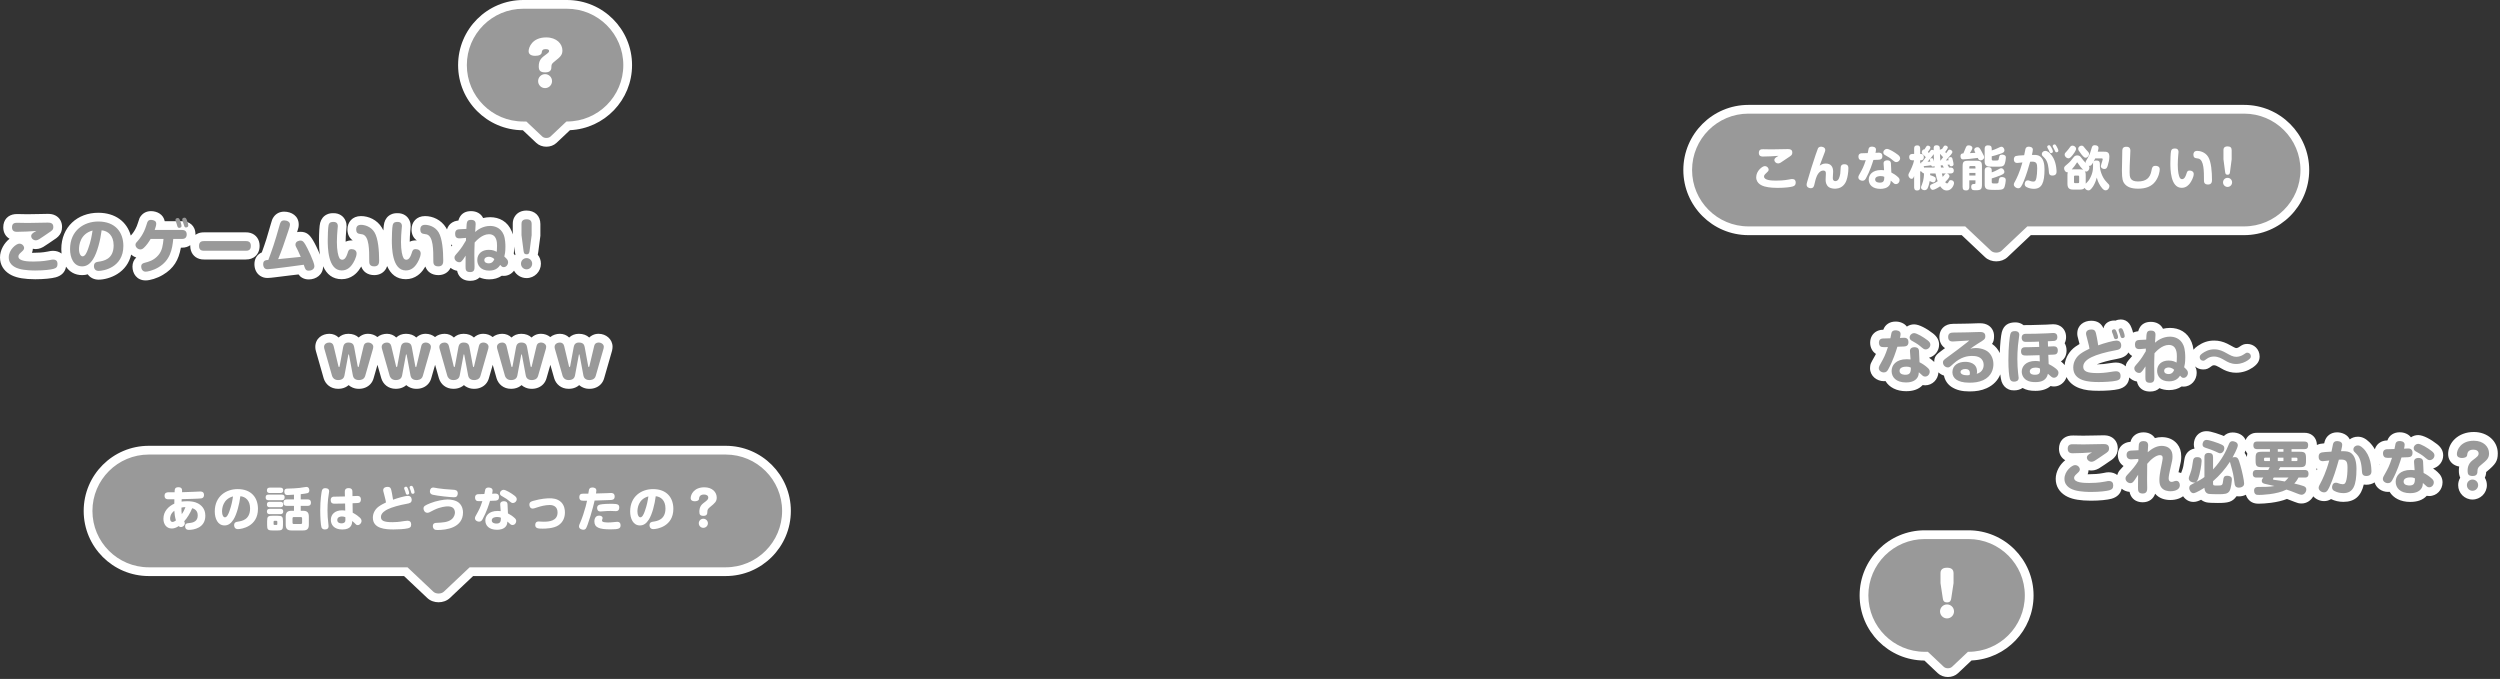 <svg viewBox="0 0 858 233" version="1.1" xmlns="http://www.w3.org/2000/svg">
  <rect x="0" y="0" width="858" height="233" fill="#333333" stroke="none"/>
  <path d="M852.795,163.96 C853.242,164.699 853.5,165.567 853.5,166.5 C853.5,169.235 851.279,171.44 848.56,171.44 C845.835,171.44 843.64,169.229 843.64,166.5 C843.64,165.563 843.898,164.691 844.347,163.949 C844.039,163.282 843.88,162.497 843.88,161.62 C843.88,161.062 843.901,160.661 843.995,160.113 C843.527,160.042 843.063,159.908 842.587,159.68 C841.143,158.987 840.2,157.593 840.2,155.84 C840.2,151.928 843.619,148.26 849,148.26 C853.762,148.26 857.24,151.423 857.24,155.6 C857.24,158.302 856.431,159.368 853.441,161.845 C853.367,161.906 853.306,161.957 853.255,162 C853.248,162.202 853.233,162.385 853.202,162.604 C853.135,163.07 853.008,163.522 852.795,163.96 Z M827.44,150.086 C828.15,149.609 828.985,149.32 829.92,149.32 C831.655,149.32 834.296,150.784 836.434,152.457 C837.763,153.521 838.5,154.719 838.5,156.3 C838.5,158.472 836.971,160.258 835.034,160.772 C835.595,161.159 836.116,161.575 836.588,162.013 C837.691,162.989 838.28,164.181 838.28,165.56 C838.28,168.038 836.358,170.24 833.7,170.24 C833.418,170.24 833.135,170.215 832.856,170.163 C831.411,171.731 829.396,172.26 827.16,172.26 C823.901,172.26 821.381,170.926 820.11,168.787 C819.924,168.809 819.734,168.82 819.54,168.82 C817.497,168.82 815.524,167.554 814.96,165.555 C814.182,166.074 813.206,166.36 812.1,166.36 C811.796,166.36 811.508,166.339 811.237,166.299 C810.341,170.199 808.185,172.24 804.24,172.24 C802.758,172.24 801.306,171.911 800.007,171.278 C799.315,171.746 798.525,171.98 797.62,171.98 C796.223,171.98 794.84,171.359 793.909,170.343 C793.117,171.782 791.629,172.8 789.88,172.8 C789.741,172.799 789.741,172.799 789.604,172.792 C788.879,172.748 788.55,172.645 787.458,172.23 C786.089,171.69 785.439,171.437 784.881,171.238 C783.273,171.877 781.404,172.299 779.348,172.567 C777.769,172.773 776.255,172.86 775.36,172.86 C774.69,172.86 774.422,172.849 773.962,172.757 C773.11,172.586 772.345,172.176 771.791,171.552 C771.293,171.02 770.971,170.425 770.79,169.798 C770.025,170.187 769.207,170.36 768.4,170.36 C768.119,170.36 767.848,170.339 767.587,170.298 C767.558,170.34 767.529,170.38 767.5,170.42 C766.1,172.286 764.689,172.62 761.18,172.62 C759.594,172.62 757.83,172.563 757.223,172.393 C756.522,172.221 755.918,171.918 755.413,171.517 C754.415,172.012 753.64,172.26 752.78,172.26 C751.264,172.26 750.021,171.452 749.24,170.314 C748.821,170.628 748.348,170.886 747.836,171.084 C746.84,171.468 745.828,171.6 744.88,171.6 C742.91,171.6 741.011,171.038 739.645,169.443 C739.068,171.17 737.57,172.38 735.38,172.38 C733.615,172.38 732.131,171.648 731.333,170.164 C731.096,169.725 730.951,169.279 730.866,168.81 C729.848,168.745 728.901,168.341 728.149,167.713 C727.788,169.48 726.559,170.64 724.666,171.17 C723.269,171.559 720.547,171.84 717.62,171.84 C716.855,171.84 716.031,171.817 715.101,171.75 C713.636,171.642 712.325,171.447 711.183,171.109 C710.793,170.99 710.599,170.926 710.272,170.799 C709.766,170.602 709.277,170.366 708.801,170.073 C706.816,168.852 705.52,166.918 705.52,164.34 C705.52,161.85 706.95,159.397 708.79,157.946 C707.476,157.198 706.64,155.804 706.64,154.02 C706.64,151.355 708.336,149.746 710.598,149.5 C710.911,149.466 711.125,149.46 711.52,149.46 C711.6,149.46 711.766,149.463 712.133,149.47 C712.3,149.473 713.028,149.488 713.181,149.491 C713.266,149.492 713.266,149.492 713.352,149.494 C714.228,149.511 714.783,149.52 714.98,149.52 C715.385,149.52 716.546,149.501 718.287,149.468 C718.495,149.465 718.495,149.465 718.703,149.461 C718.705,149.461 721.781,149.4 721.88,149.4 C722.917,149.4 723.69,149.508 724.563,149.964 C726.007,150.72 726.82,152.162 726.82,153.88 C726.82,155.18 726.411,156.271 725.493,157.183 C725.053,157.62 724.756,157.83 723.787,158.461 C723.729,158.501 722.661,159.234 722.251,159.514 C722.229,159.528 722.229,159.528 722.208,159.543 C721.265,160.186 720.711,160.554 720.332,160.767 C719.992,160.948 719.778,161.052 719.462,161.171 C718.937,161.366 718.391,161.48 717.8,161.48 C717.457,161.48 717.12,161.441 716.794,161.368 C716.77,161.892 716.665,162.343 716.484,162.757 C716.642,162.759 716.808,162.76 716.98,162.76 C718.62,162.76 720.256,162.652 721.73,162.363 C722.782,162.144 723.196,162.082 723.691,162.08 C724.87,162.08 725.874,162.425 726.638,163.021 C726.702,162.792 726.785,162.567 726.892,162.342 C727.213,161.667 727.374,161.477 728.357,160.424 C728.514,160.254 728.665,160.088 728.81,159.928 C727.583,159.146 726.84,157.789 726.84,156.14 C726.84,154.509 727.579,153.128 728.874,152.336 C729.648,151.863 730.388,151.692 731.176,151.65 C731.681,149.645 733.406,148.38 735.62,148.38 C737.311,148.38 738.759,149.081 739.564,150.352 C740.314,150.134 741.088,150.02 741.9,150.02 C743.89,150.02 745.796,150.641 747.223,152.366 C748.176,153.558 748.6,154.935 748.6,156.66 C748.6,157.959 748.531,158.348 747.658,162.085 C747.976,162.139 748.274,162.227 748.553,162.344 C748.64,162.11 748.751,161.818 748.891,161.447 C749.253,160.483 749.397,159.759 749.687,157.658 C749.951,155.708 751.273,154.286 753.157,153.954 C753,153.506 752.92,153.024 752.92,152.52 C752.92,150.278 754.387,147.98 757.3,147.98 C758.14,147.98 759.108,148.215 760.477,148.645 C761.239,148.885 762.112,149.19 762.513,149.346 C762.765,149.445 763.004,149.544 763.229,149.645 C764.003,148.858 765.038,148.42 766.2,148.42 C768.012,148.42 769.939,149.196 770.692,151.034 C771.001,150.265 771.524,149.618 772.254,149.163 C773.084,148.647 773.752,148.54 774.62,148.54 L790.9,148.54 C791.436,148.54 791.833,148.576 792.391,148.756 C794.053,149.293 795.14,150.782 795.16,152.706 C795.162,152.704 795.165,152.703 795.167,152.702 C795.428,152.578 795.683,152.488 795.945,152.417 C796.092,152.377 796.115,152.372 796.433,152.307 C796.8,152.241 797.117,152.198 797.666,152.154 C797.73,151.851 797.778,151.654 797.829,151.491 C798.38,149.629 799.949,148.38 802.06,148.38 C802.807,148.38 803.67,148.519 804.582,148.957 C805.479,149.405 806.077,150.048 806.431,150.786 C806.434,150.784 806.437,150.782 806.44,150.78 C807.167,150.235 808.128,149.88 809.2,149.88 C810.587,149.88 811.809,150.414 813.164,151.741 C813.901,152.467 814.525,153.291 815.04,154.199 C815.375,153.07 816.118,152.178 817.151,151.66 C817.453,151.508 817.751,151.402 818.054,151.324 C818.224,151.281 818.194,151.286 818.487,151.231 L818.616,151.21 C818.714,151.196 818.993,151.18 819.349,151.165 C819.995,149.31 821.667,148.36 823.54,148.36 C824.263,148.36 824.993,148.464 825.757,148.797 C826.427,149.088 827.006,149.526 827.44,150.086 Z M816.741,159.63 C816.768,159.576 816.795,159.522 816.822,159.466 C816.785,159.443 816.747,159.418 816.71,159.393 C816.721,159.472 816.731,159.551 816.741,159.63 Z M795.137,161.391 C795.194,161.244 795.252,161.095 795.309,160.943 C795.179,160.892 795.055,160.835 794.935,160.773 C795.016,160.97 795.084,161.176 795.137,161.391 Z M770.678,154.6 C770.585,154.863 770.472,155.141 770.342,155.441 C770.417,155.537 770.49,155.638 770.561,155.744 C770.787,156.085 770.96,156.414 771.13,156.838 C771.149,156.408 771.195,156.008 771.269,155.637 C771.025,155.328 770.827,154.98 770.678,154.6 Z M752.814,120.022 C753.19,119.541 753.686,119.104 754.297,118.696 C755.955,117.573 757.64,116.88 759.9,116.88 C761.529,116.88 762.956,117.264 764.342,117.926 C764.678,118.087 764.857,118.183 765.357,118.458 C766.701,119.204 767.013,119.36 767.292,119.434 C767.362,119.453 767.42,119.46 767.5,119.46 C767.719,119.46 768.108,119.338 768.355,119.165 C769.616,118.28 770.103,118.04 771.28,118.04 C773.522,118.04 775.5,119.831 775.5,122.34 C775.5,123.954 774.701,125.046 773.117,126.147 C771.504,127.236 769.599,127.92 767.42,127.92 C765.901,127.92 764.54,127.555 763.266,126.939 C762.873,126.75 762.616,126.605 762.175,126.344 C761.861,126.158 761.755,126.096 761.607,126.012 C760.745,125.519 760.294,125.36 759.8,125.36 C759.539,125.36 759.313,125.435 759.112,125.591 C757.888,126.518 757.348,126.8 756.1,126.8 C755.039,126.8 754.07,126.406 753.334,125.75 C753.726,126.412 753.9,127.105 753.9,128 C753.9,130.39 752.054,132.68 749.42,132.68 C749.169,132.68 748.939,132.667 748.725,132.641 C747.546,133.445 746.101,133.88 744.42,133.88 C743.181,133.88 742.071,133.643 741.117,133.218 C740.392,133.943 739.336,134.38 737.9,134.38 C736.154,134.38 734.69,133.728 733.873,132.247 C733.638,131.821 733.494,131.391 733.409,130.939 C732.4,130.773 731.463,130.28 730.759,129.549 C730.574,131.787 729.153,133.052 727.117,133.548 C725.59,133.935 722.793,134.12 720.3,134.12 C717.532,134.12 715.568,133.925 713.654,133.22 C711.614,132.47 710.064,131.182 709.229,129.403 C708.637,131.241 706.965,132.64 704.94,132.64 C704.514,132.64 704.123,132.587 703.762,132.487 C702.473,133.602 700.693,134.14 698.6,134.14 C696.822,134.14 695.451,133.904 694.147,133.152 C693.335,133.715 692.301,133.98 691.22,133.98 C690.537,133.98 690.012,133.916 689.31,133.61 C688.208,133.129 687.366,132.205 686.937,130.915 C686.751,130.32 686.603,129.493 686.495,128.484 C685.713,130.458 684.195,132.155 681.816,133.234 C680.053,134.031 678.16,134.34 675.94,134.34 C673.278,134.34 671.47,133.855 669.849,132.851 C668.432,131.949 667.477,130.516 667.168,128.903 C666.459,128.686 665.809,128.299 665.275,127.786 C665.162,130.17 663.277,132.24 660.7,132.24 C660.418,132.24 660.135,132.215 659.856,132.163 C658.411,133.731 656.396,134.26 654.16,134.26 C650.901,134.26 648.381,132.926 647.11,130.787 C646.924,130.809 646.734,130.82 646.54,130.82 C644.121,130.82 641.8,129.044 641.8,126.38 C641.8,126.182 641.81,125.992 641.835,125.791 C641.959,124.799 641.863,124.986 643.511,122.059 C643.615,121.877 643.718,121.679 643.822,121.466 C642.568,120.675 641.84,119.228 641.84,117.62 C641.84,115.822 642.715,114.381 644.151,113.66 C644.453,113.508 644.751,113.402 645.054,113.324 C645.224,113.281 645.194,113.286 645.487,113.231 L645.616,113.21 C645.714,113.196 645.993,113.18 646.349,113.165 C646.995,111.31 648.667,110.36 650.54,110.36 C651.263,110.36 651.993,110.464 652.757,110.797 C653.427,111.088 654.006,111.526 654.44,112.086 C655.15,111.609 655.985,111.32 656.92,111.32 C658.655,111.32 661.296,112.784 663.434,114.457 C664.763,115.521 665.5,116.719 665.5,118.3 C665.5,120.472 663.971,122.258 662.034,122.772 C662.595,123.159 663.116,123.575 663.588,124.013 C663.668,124.084 663.746,124.157 663.821,124.23 C663.852,122.354 664.424,121.752 666.719,120.071 C666.999,119.868 667.271,119.67 667.535,119.477 C666.286,118.667 665.6,117.287 665.6,115.66 C665.6,113.984 666.347,112.567 667.705,111.78 C668.203,111.491 668.719,111.322 669.257,111.229 C669.585,111.173 669.858,111.152 670.254,111.14 C670.719,111.133 672.65,111.104 673.081,111.097 C673.917,111.084 674.473,111.075 674.946,111.065 C675.533,111.054 675.999,111.043 676.459,111.029 C676.982,111.014 677.515,110.995 678.32,110.962 L678.44,110.96 C678.476,110.96 678.435,110.961 678.808,110.951 C679.034,110.945 679.205,110.942 679.383,110.94 C679.441,110.94 679.441,110.94 679.5,110.94 C679.835,110.94 680.077,110.949 680.389,110.985 C680.906,111.044 681.404,111.167 681.898,111.392 C683.415,112.082 684.36,113.535 684.36,115.34 C684.36,116.543 684.203,117.317 683.664,118.023 C684.838,118.815 685.732,119.906 686.32,121.168 C686.422,118.002 686.706,115.266 687.023,114 C687.684,111.545 689.334,110.64 691.66,110.64 C692.374,110.64 693.103,110.769 693.873,111.188 C694.099,111.311 694.311,111.454 694.507,111.613 C694.792,111.571 695.066,111.56 695.4,111.56 C696.325,111.56 696.691,111.559 697.156,111.556 C698.62,111.546 700.012,111.507 702.393,111.406 C702.396,111.406 703.036,111.364 703.302,111.348 C703.371,111.343 703.371,111.343 703.442,111.339 C704.082,111.299 704.455,111.28 704.68,111.28 C704.98,111.28 705.264,111.298 705.591,111.356 C706.105,111.447 706.608,111.621 707.089,111.914 C708.372,112.695 709.08,114.069 709.08,115.68 C709.08,116.459 708.907,117.175 708.589,117.791 C709.001,118.461 709.24,119.3 709.24,120.3 C709.24,121.84 708.611,123.175 707.389,123.979 C707.359,123.998 707.33,124.017 707.301,124.035 C707.404,124.116 707.506,124.198 707.612,124.285 C707.991,124.604 708.314,124.941 708.579,125.3 C708.829,122.7 710.25,120.435 712.264,118.988 C712.738,118.645 713.197,118.35 713.693,118.064 C713.614,117.756 713.519,117.396 713.406,116.969 C712.99,115.444 712.92,115.123 712.92,114.48 C712.92,111.562 715.228,110.08 717.7,110.08 C719.85,110.08 721.166,110.998 721.902,112.683 C722.328,110.808 724.011,110 725.6,110 C725.759,110 725.915,110.01 726.068,110.029 C726.633,109.766 727.263,109.64 727.88,109.64 C729.017,109.64 730.027,110.141 730.724,111.019 C731.091,111.481 731.295,111.901 731.554,112.558 C731.771,113.085 731.946,113.64 732.059,114.164 C732.467,113.962 732.89,113.836 733.333,113.759 C733.514,113.728 733.667,113.709 733.839,113.694 C733.923,113.356 734.039,113.054 734.206,112.716 C735,111.11 736.442,110.46 738.18,110.46 C740.128,110.46 741.63,111.36 742.328,112.83 C743.095,112.643 743.903,112.54 744.74,112.54 C747.843,112.54 750.759,113.968 752.168,117.452 C752.482,118.243 752.687,119.101 752.814,120.022 Z M730.473,120.963 C729.754,122.263 728.329,122.88 726.381,123.214 C723.785,123.672 721.184,124.388 719.651,125.039 C719.713,125.04 719.776,125.04 719.84,125.04 C721.157,125.04 722.46,124.93 724.292,124.617 C725.039,124.499 725.681,124.42 726.18,124.42 C727.557,124.42 728.716,124.903 729.527,125.732 C729.625,124.693 730.042,124.15 731.485,122.505 C731.576,122.398 731.665,122.292 731.754,122.183 C731.233,121.874 730.802,121.46 730.473,120.963 Z M176.73,87.613 C176.782,87.54 176.837,87.469 176.893,87.4 C176.81,87.105 176.748,86.793 176.705,86.468 L176.46,84.589 C176.46,84.626 176.46,84.663 176.46,84.7 C176.46,85.613 176.414,86.374 176.325,87.063 C176.478,87.247 176.612,87.429 176.73,87.613 Z M176.412,92.891 C175.617,93.953 174.384,94.68 172.9,94.68 C172.649,94.68 172.419,94.667 172.205,94.641 C171.026,95.445 169.581,95.88 167.9,95.88 C166.661,95.88 165.551,95.643 164.597,95.218 C163.872,95.943 162.816,96.38 161.38,96.38 C159.634,96.38 158.17,95.728 157.353,94.247 C157.118,93.821 156.974,93.391 156.889,92.939 C156.059,92.802 155.277,92.444 154.634,91.914 C154.603,91.979 154.569,92.044 154.534,92.11 C153.745,93.588 152.248,94.42 150.44,94.42 C148.182,94.42 146.58,93.245 145.984,91.465 C145.717,91.932 145.427,92.37 145.128,92.762 C144.901,93.054 144.746,93.243 144.514,93.491 C144.169,93.861 143.791,94.202 143.362,94.509 C142.208,95.338 140.836,95.82 139.28,95.82 C136.109,95.82 134.07,94.087 132.875,91.32 C132.79,91.578 132.679,91.838 132.534,92.11 C131.745,93.588 130.248,94.42 128.44,94.42 C126.182,94.42 124.58,93.245 123.984,91.465 C123.717,91.932 123.427,92.37 123.128,92.762 C122.901,93.054 122.746,93.243 122.514,93.491 C122.169,93.861 121.791,94.202 121.362,94.509 C120.208,95.338 118.836,95.82 117.28,95.82 C114.131,95.82 112.099,94.111 110.9,91.378 C110.879,94.286 108.471,95.9 105.98,95.9 C105.165,95.9 104.42,95.733 103.753,95.359 C103.162,95.028 102.798,94.658 102.454,94.185 C100.737,94.367 100.207,94.438 99.332,94.552 C99.183,94.572 99.183,94.572 99.033,94.591 C97.851,94.744 96.625,94.895 94.344,95.17 C93.7,95.262 92.319,95.4 91.84,95.4 C90.93,95.4 90.142,95.22 89.296,94.676 C87.88,93.732 87.32,92.179 87.32,90.68 C87.32,89.074 87.983,87.695 89.323,86.897 C89.497,86.793 89.673,86.705 89.852,86.63 C91.084,83.265 91.757,81.139 93.003,76.68 C93.3,75.579 93.468,75.103 93.946,74.427 C94.77,73.263 96.042,72.64 97.52,72.64 C100.053,72.64 102.52,74.114 102.52,77.04 C102.52,77.829 102.431,78.231 101.968,79.669 C102.347,79.595 102.735,79.56 103.12,79.56 C105.134,79.56 106.214,80.471 107.397,82.431 C108.085,83.552 109.057,85.53 109.802,87.402 C109.545,85.781 109.48,84.339 109.48,82.38 C109.48,80.161 109.603,77.427 109.887,76.446 C110.239,75.165 111.016,74.157 112.173,73.608 C112.953,73.237 113.577,73.16 114.5,73.16 C116.449,73.16 117.964,74.203 118.608,75.817 C118.878,76.493 118.94,77.019 118.94,77.64 C118.94,77.887 118.917,78.169 118.865,78.713 C118.86,78.767 118.86,78.767 118.854,78.821 C118.839,78.983 118.791,79.458 118.79,79.469 C118.695,80.607 118.624,81.877 118.62,82.96 C119.235,82.643 119.931,82.5 120.68,82.5 C120.808,82.5 120.936,82.505 121.062,82.514 C119.934,81.746 119.24,80.445 119.24,78.76 C119.24,76.249 120.918,74.16 123.88,74.16 C126.518,74.16 129.412,75.419 131.082,78.159 C131.257,78.446 131.419,78.755 131.569,79.083 C131.635,77.942 131.739,76.956 131.887,76.446 C132.239,75.165 133.016,74.157 134.173,73.608 C134.953,73.237 135.577,73.16 136.5,73.16 C138.449,73.16 139.964,74.203 140.608,75.817 C140.878,76.493 140.94,77.019 140.94,77.64 C140.94,77.887 140.917,78.169 140.865,78.713 C140.86,78.767 140.86,78.767 140.854,78.821 C140.839,78.983 140.791,79.458 140.79,79.469 C140.695,80.607 140.624,81.877 140.62,82.96 C141.235,82.643 141.931,82.5 142.68,82.5 C142.808,82.5 142.936,82.505 143.062,82.514 C141.934,81.746 141.24,80.445 141.24,78.76 C141.24,76.249 142.918,74.16 145.88,74.16 C148.518,74.16 151.412,75.419 153.082,78.159 C153.195,78.344 153.302,78.538 153.404,78.74 C153.689,77.754 154.274,76.929 155.174,76.367 C155.696,76.042 156.237,75.859 156.813,75.759 C156.994,75.728 157.147,75.709 157.319,75.694 C157.403,75.356 157.519,75.054 157.686,74.716 C158.48,73.11 159.922,72.46 161.66,72.46 C163.608,72.46 165.11,73.36 165.808,74.83 C166.575,74.643 167.383,74.54 168.22,74.54 C171.323,74.54 174.239,75.968 175.648,79.452 C175.776,79.775 175.886,80.108 175.98,80.453 L175.98,76.88 C175.98,75.913 176.145,75.067 176.751,74.175 C177.612,72.906 179.03,72.26 180.7,72.26 C183.537,72.26 185.46,74.082 185.46,76.88 L185.46,80.915 L185.435,81.108 L184.735,86.464 C184.689,86.824 184.637,87.129 184.559,87.415 C185.236,88.256 185.64,89.328 185.64,90.5 C185.64,93.229 183.445,95.44 180.72,95.44 C178.861,95.44 177.249,94.411 176.412,92.891 Z M154.811,83.894 C154.84,84.121 154.868,84.352 154.893,84.587 C154.916,84.56 154.94,84.532 154.965,84.505 C155.056,84.398 155.145,84.292 155.234,84.183 C155.085,84.095 154.944,83.999 154.811,83.894 Z M67.077,80.613 C67.155,80.556 67.234,80.502 67.316,80.451 C68.218,79.881 69.039,79.74 70.06,79.74 L84.34,79.74 C84.949,79.74 85.375,79.775 85.969,79.95 C87.854,80.507 89.1,82.149 89.1,84.38 C89.1,86.11 88.382,87.567 87.011,88.395 C86.483,88.714 85.93,88.897 85.355,88.988 C85.001,89.044 84.703,89.06 84.34,89.06 L70.06,89.06 C69.451,89.06 69.025,89.025 68.431,88.85 C66.546,88.293 65.3,86.651 65.3,84.42 C65.3,84.328 65.302,84.236 65.306,84.145 C64.547,84.693 63.584,85 62.5,85 L62.081,85 C61.303,89.269 59.613,92.14 55.899,94.335 C53.922,95.517 51.481,96.24 50,96.24 C46.906,96.24 45.46,93.847 45.46,91.5 C45.46,90.265 45.916,89.165 46.768,88.376 C46.117,88.167 45.52,87.817 45.019,87.365 C44.351,90.283 42.672,92.53 40.269,94.037 C38.18,95.346 35.673,95.98 33.84,95.98 C32.249,95.98 30.93,95.289 30.115,94.149 C29.507,94.328 28.862,94.42 28.18,94.42 C25.713,94.42 23.863,93.296 22.665,91.519 C22.356,93.395 21.108,94.62 19.146,95.17 C17.749,95.559 15.027,95.84 12.1,95.84 C11.335,95.84 10.511,95.817 9.581,95.75 C8.116,95.642 6.805,95.447 5.663,95.109 C5.273,94.99 5.079,94.926 4.752,94.799 C4.246,94.602 3.757,94.366 3.281,94.073 C1.296,92.852 0,90.918 0,88.34 C0,85.85 1.43,83.397 3.27,81.946 C1.956,81.198 1.12,79.804 1.12,78.02 C1.12,75.355 2.816,73.746 5.078,73.5 C5.391,73.466 5.605,73.46 6,73.46 C6.08,73.46 6.246,73.463 6.613,73.47 C6.78,73.473 7.508,73.488 7.661,73.491 C7.746,73.492 7.746,73.492 7.832,73.494 C8.708,73.511 9.263,73.52 9.46,73.52 C9.865,73.52 11.026,73.501 12.767,73.468 C12.975,73.465 12.975,73.465 13.183,73.461 C13.185,73.461 16.261,73.4 16.36,73.4 C17.397,73.4 18.17,73.508 19.043,73.964 C20.487,74.72 21.3,76.162 21.3,77.88 C21.3,79.18 20.891,80.271 19.973,81.183 C19.533,81.62 19.236,81.83 18.267,82.461 C18.209,82.501 17.141,83.234 16.731,83.514 C16.709,83.528 16.709,83.528 16.688,83.543 C15.745,84.186 15.191,84.554 14.812,84.767 C14.472,84.948 14.258,85.052 13.942,85.171 C13.417,85.366 12.871,85.48 12.28,85.48 C11.937,85.48 11.6,85.441 11.274,85.368 C11.25,85.892 11.145,86.343 10.964,86.757 C11.122,86.759 11.288,86.76 11.46,86.76 C13.1,86.76 14.736,86.652 16.21,86.363 C17.262,86.144 17.676,86.082 18.171,86.08 C19.352,86.08 20.359,86.426 21.123,87.025 C21.068,86.529 21.04,86.019 21.04,85.5 C21.04,77.848 26.649,73.02 33.72,73.02 C39.57,73.02 43.576,76.107 44.88,80.845 C44.99,80.722 45.115,80.585 45.258,80.429 C45.48,80.161 45.507,80.127 45.669,79.903 C45.947,79.519 46.223,79.082 46.482,78.593 C46.813,77.966 47.095,77.297 47.312,76.581 C47.829,74.893 47.919,74.659 48.412,74.058 C49.178,73.073 50.352,72.46 51.84,72.46 C52.837,72.46 53.891,72.744 54.684,73.24 C55.721,73.874 56.324,74.843 56.534,75.92 L62.5,75.92 C64.889,75.92 67.08,77.353 67.08,80.44 C67.08,80.498 67.079,80.556 67.077,80.613 Z M188.885,125.212 L187.559,129.827 C187.131,131.362 186.096,132.443 184.771,133.003 C183.985,133.335 183.262,133.44 182.55,133.44 C181.809,133.44 181.161,133.36 180.361,133.029 C179.855,132.82 179.394,132.533 178.994,132.176 C178.65,132.481 178.26,132.734 177.834,132.932 C176.996,133.32 176.204,133.44 175.37,133.44 C172.781,133.44 171.032,131.839 170.425,129.843 L169.105,125.212 L167.779,129.827 C167.351,131.362 166.316,132.443 164.991,133.003 C164.205,133.335 163.482,133.44 162.77,133.44 C162.029,133.44 161.381,133.36 160.581,133.029 C160.075,132.82 159.614,132.533 159.214,132.176 C158.87,132.481 158.48,132.734 158.054,132.932 C157.216,133.32 156.424,133.44 155.59,133.44 C153.001,133.44 151.252,131.839 150.645,129.843 L149.325,125.212 L147.999,129.827 C147.571,131.362 146.536,132.443 145.211,133.003 C144.425,133.335 143.702,133.44 142.99,133.44 C142.249,133.44 141.601,133.36 140.801,133.029 C140.295,132.82 139.834,132.533 139.434,132.176 C139.09,132.481 138.7,132.734 138.274,132.932 C137.436,133.32 136.644,133.44 135.81,133.44 C133.221,133.44 131.472,131.839 130.865,129.843 L129.545,125.212 L128.219,129.827 C127.791,131.362 126.756,132.443 125.431,133.003 C124.645,133.335 123.922,133.44 123.21,133.44 C122.469,133.44 121.821,133.36 121.021,133.029 C120.515,132.82 120.054,132.533 119.654,132.176 C119.31,132.481 118.92,132.734 118.494,132.932 C117.656,133.32 116.864,133.44 116.03,133.44 C113.441,133.44 111.692,131.839 111.085,129.843 L108.418,120.488 C108.285,120.063 108.21,119.594 108.21,119.1 C108.21,116.101 110.595,114.56 113.03,114.56 C114.253,114.56 115.387,115.014 116.214,115.841 C117.038,115.038 118.177,114.56 119.55,114.56 C121.045,114.56 122.242,115.026 123.096,115.839 C123.439,115.499 123.837,115.219 124.278,115.009 C125.037,114.647 125.652,114.56 126.35,114.56 C127.514,114.56 128.65,114.964 129.52,115.678 C130.417,114.936 131.607,114.56 132.81,114.56 C134.033,114.56 135.167,115.014 135.994,115.841 C136.818,115.038 137.957,114.56 139.33,114.56 C140.825,114.56 142.022,115.026 142.876,115.839 C143.219,115.499 143.617,115.219 144.058,115.009 C144.817,114.647 145.432,114.56 146.13,114.56 C147.294,114.56 148.43,114.964 149.3,115.678 C150.197,114.936 151.387,114.56 152.59,114.56 C153.813,114.56 154.947,115.014 155.774,115.841 C156.598,115.038 157.737,114.56 159.11,114.56 C160.605,114.56 161.802,115.026 162.656,115.839 C162.999,115.499 163.397,115.219 163.838,115.009 C164.597,114.647 165.212,114.56 165.91,114.56 C167.074,114.56 168.21,114.964 169.08,115.678 C169.977,114.936 171.167,114.56 172.37,114.56 C173.593,114.56 174.727,115.014 175.554,115.841 C176.378,115.038 177.517,114.56 178.89,114.56 C180.385,114.56 181.582,115.026 182.436,115.839 C182.779,115.499 183.177,115.219 183.618,115.009 C184.377,114.647 184.992,114.56 185.69,114.56 C186.854,114.56 187.99,114.964 188.86,115.678 C189.757,114.936 190.947,114.56 192.15,114.56 C193.373,114.56 194.507,115.014 195.334,115.841 C196.158,115.038 197.297,114.56 198.67,114.56 C200.165,114.56 201.362,115.026 202.216,115.839 C202.559,115.499 202.957,115.219 203.398,115.009 C204.157,114.647 204.772,114.56 205.47,114.56 C207.911,114.56 210.23,116.338 210.23,119.02 C210.23,119.347 210.17,119.908 210.06,120.348 L210.033,120.448 L207.339,129.827 C206.911,131.362 205.876,132.443 204.551,133.003 C203.765,133.335 203.042,133.44 202.33,133.44 C201.589,133.44 200.941,133.36 200.141,133.029 C199.635,132.82 199.174,132.533 198.774,132.176 C198.43,132.481 198.04,132.734 197.614,132.932 C196.776,133.32 195.984,133.44 195.15,133.44 C192.561,133.44 190.812,131.839 190.205,129.843 L188.885,125.212 Z M190.991,49.039 C189.139,50.788 185.896,50.788 184.051,49.039 L179.454,44.7 C167.164,44.637 157.22,34.655 157.22,22.35 C157.22,10.006 167.226,0 179.57,0 L194.57,0 C206.914,0 216.92,10.006 216.92,22.35 C216.92,34.345 207.471,44.132 195.611,44.676 L190.991,49.039 Z M154.376,205.255 C152.334,207.182 148.7,207.182 146.666,205.255 L138.663,197.7 L51.07,197.7 C38.726,197.7 28.72,187.694 28.72,175.35 C28.72,163.006 38.726,153 51.07,153 L249.07,153 C261.414,153 271.42,163.006 271.42,175.35 C271.42,187.694 261.414,197.7 249.07,197.7 L162.376,197.7 L154.376,205.255 Z M688.976,88.255 C686.934,90.182 683.3,90.182 681.266,88.255 L673.263,80.7 L600.07,80.7 C587.726,80.7 577.72,70.694 577.72,58.35 C577.72,46.006 587.726,36 600.07,36 L770.17,36 C782.514,36 792.52,46.006 792.52,58.35 C792.52,70.694 782.514,80.7 770.17,80.7 L696.976,80.7 L688.976,88.255 Z M671.991,231.039 C670.139,232.788 666.896,232.788 665.051,231.039 L660.454,226.7 C648.164,226.637 638.22,216.655 638.22,204.35 C638.22,192.006 648.226,182 660.57,182 L675.57,182 C687.914,182 697.92,192.006 697.92,204.35 C697.92,216.345 688.471,226.132 676.611,226.676 L671.991,231.039 Z" fill="#FFFFFF"></path>
  <path d="M655.7,123.36 L655.5,120.58 C655.4,119.32 656.54,119.16 657.06,119.16 C657.66,119.16 658.54,119.32 658.6,120.46 L658.78,124.32 C659.8,124.84 660.76,125.48 661.6,126.26 C662.12,126.72 662.28,127.12 662.28,127.56 C662.28,128.4 661.66,129.24 660.7,129.24 C660.42,129.24 660.1,129.16 659.88,128.96 C659.08,128.26 658.92,128.12 658.54,127.76 C658.5,128.36 658.46,128.86 658.12,129.48 C657.2,131.08 655.18,131.26 654.16,131.26 C650.68,131.26 649.2,129.4 649.2,127.34 C649.2,125.42 650.6,123.28 654.42,123.28 C654.94,123.28 655.32,123.32 655.7,123.36 Z M655.8,126.16 C655.4,125.98 655.08,125.84 654.24,125.84 C653.6,125.84 651.92,125.96 651.92,127.28 C651.92,128.62 653.64,128.62 653.92,128.62 C655.48,128.62 655.82,127.86 655.8,126.16 Z M651.18,119 C650.72,120.52 649.7,123.78 648.02,126.8 C647.72,127.32 647.38,127.82 646.54,127.82 C645.7,127.82 644.8,127.24 644.8,126.38 C644.8,125.84 644.96,125.6 646.12,123.54 C647.04,121.92 647.68,119.9 647.94,119.12 C646.5,119.14 646.14,119.16 645.74,119.06 C645.24,118.94 644.84,118.44 644.84,117.62 C644.84,116.36 645.72,116.24 646.04,116.18 C646.18,116.16 648.44,116.1 648.78,116.1 C648.84,115.8 649.08,114.48 649.16,114.22 C649.34,113.62 649.86,113.36 650.54,113.36 C650.94,113.36 652.28,113.44 652.28,114.62 C652.28,115.08 652.16,115.54 652.06,115.98 C652.28,115.98 653.24,115.92 653.44,115.92 C653.9,115.92 654.98,115.96 654.98,117.42 C654.98,118.82 653.96,118.88 653.36,118.92 C652.98,118.94 652.8,118.94 651.18,119 Z M655.64,115.02 C655.8,114.82 656.24,114.32 656.92,114.32 C657.82,114.32 660.18,115.72 661.56,116.8 C662.26,117.36 662.5,117.78 662.5,118.3 C662.5,119.24 661.66,119.92 660.9,119.92 C660.38,119.92 660.02,119.66 659.6,119.3 C658.5,118.36 658.14,118.06 656.3,117.04 C655.92,116.84 655.38,116.54 655.38,115.82 C655.38,115.44 655.58,115.12 655.64,115.02 Z M676.2,119.72 C676.68,119.56 677.26,119.44 678.08,119.44 C679.1,119.44 680.22,119.64 681.28,120.12 C683.22,120.98 684.14,122.98 684.14,124.98 C684.14,126.54 683.58,129.14 680.58,130.5 C679.12,131.16 677.52,131.34 675.94,131.34 C673.48,131.34 672.3,130.84 671.46,130.32 C670.58,129.76 670.06,128.8 670.06,127.76 C670.06,125.3 672.18,124.18 674.46,124.18 C675.72,124.18 678.52,124.52 678.52,127.56 C678.52,127.82 678.48,128.02 678.42,128.3 C680.58,127.72 680.8,125.88 680.8,125.26 C680.8,124.44 680.48,123.12 679.04,122.52 C678.26,122.18 677.32,122.16 676.8,122.16 C675.2,122.16 672.96,122.52 670.44,124.8 C669.12,126.02 669,126.1 668.48,126.1 C667.7,126.1 666.82,125.4 666.82,124.4 C666.82,123.72 667.06,123.54 668.48,122.5 C671.1,120.6 673.04,119.14 675.18,117.44 C675.42,117.26 675.58,117.12 675.86,116.86 C674.96,116.88 670.64,117.2 670.2,117.2 C669.72,117.2 668.6,117.16 668.6,115.66 C668.6,114.24 669.66,114.16 670.3,114.14 C675.48,114.06 675.94,114.06 678.44,113.96 C678.64,113.96 679.08,113.94 679.5,113.94 C680.1,113.94 681.36,113.96 681.36,115.34 C681.36,116.38 681.1,116.54 678.82,117.92 C677.6,118.66 676.72,119.34 676.2,119.72 Z M675.96,128.7 C676.06,128.28 676.06,128.12 676.06,128.02 C676.06,126.94 675.3,126.64 674.48,126.64 C673.58,126.64 672.86,127.04 672.86,127.68 C672.86,128.34 673.72,128.8 675.12,128.8 C675.42,128.8 675.62,128.76 675.96,128.7 Z M702.82,117.12 L702.88,118.94 C703.06,118.94 704.8,118.86 704.84,118.86 C705.5,118.86 706.24,119.08 706.24,120.3 C706.24,121.58 705.38,121.68 704.82,121.7 C704.34,121.72 703.64,121.76 702.98,121.78 L703.1,124.94 C704.58,125.68 705.46,126.4 705.68,126.58 C706.44,127.22 706.46,127.68 706.46,127.94 C706.46,128.86 705.74,129.64 704.94,129.64 C704.5,129.64 704.22,129.46 704,129.28 C703.8,129.14 703.02,128.42 702.84,128.28 C702.38,130.42 700.8,131.14 698.6,131.14 C697.5,131.14 696.4,131.04 695.46,130.44 C694.44,129.8 693.86,128.7 693.86,127.54 C693.86,125.9 695.12,123.88 698.58,123.88 C699.32,123.88 699.74,123.98 700.06,124.04 L699.98,121.9 C698.78,121.94 696.76,122.02 695.62,122.02 C694.52,122.02 693.62,122.02 693.62,120.56 C693.62,119.26 694.56,119.16 695.14,119.16 C695.28,119.16 695.92,119.18 696.04,119.16 C696.64,119.16 699.32,119.08 699.86,119.06 L699.78,117.24 C699.32,117.26 697.52,117.34 696.1,117.34 C695.16,117.34 694.74,117.34 694.44,117.16 C694.02,116.92 693.84,116.4 693.84,115.92 C693.84,114.56 694.96,114.56 695.4,114.56 C697.64,114.56 698.84,114.56 702.58,114.4 C702.9,114.38 704.38,114.28 704.68,114.28 C705.08,114.28 706.08,114.34 706.08,115.68 C706.08,116.84 705.24,116.96 705.02,117 C704.8,117.04 704.78,117.04 702.82,117.12 Z M700.12,126.48 C699.9,126.38 699.46,126.16 698.6,126.16 C697.48,126.16 696.62,126.64 696.62,127.46 C696.62,128.62 698.02,128.62 698.4,128.62 C700.26,128.62 700.2,127.64 700.12,126.48 Z M691.66,113.64 C691.92,113.64 693.02,113.7 693.02,114.92 C693.02,115.22 692.6,118.06 692.56,118.64 C692.4,120.4 692.36,122 692.36,123.24 C692.36,125.08 692.46,126.66 692.6,127.92 C692.62,128.2 692.8,129.42 692.8,129.68 C692.8,130.78 691.9,130.98 691.22,130.98 C690.9,130.98 690.12,130.98 689.8,130.02 C689.5,129.06 689.28,126.74 689.28,123.64 C689.28,118.88 689.72,115.58 689.92,114.78 C690.2,113.74 690.72,113.64 691.66,113.64 Z M720.1,118.52 C722.04,117.78 725.38,116.88 726.36,116.88 C728,116.88 728,118.38 728,118.58 C728,119.8 727.14,120.04 725.86,120.26 C722.8,120.8 719.58,121.7 717.78,122.6 C717.04,122.98 714.96,124.04 714.96,125.82 C714.96,127.42 716.2,128.04 719.84,128.04 C721.06,128.04 722.54,127.96 724.76,127.58 C725.14,127.52 725.84,127.42 726.18,127.42 C727.24,127.42 727.78,127.96 727.78,129.04 C727.78,130.14 727.2,130.44 726.38,130.64 C724.96,131 721.96,131.12 720.3,131.12 C717.02,131.12 711.54,130.88 711.54,126.12 C711.54,124 712.74,122.34 714.02,121.42 C715.1,120.64 716.08,120.18 717.1,119.68 C717.04,119.2 716.98,118.74 716.3,116.18 C715.94,114.86 715.92,114.72 715.92,114.48 C715.92,113.44 716.88,113.08 717.7,113.08 C719.12,113.08 719.22,113.7 719.62,115.7 C719.74,116.34 720.04,117.96 720.1,118.52 Z M725.22,114.92 C725.16,114.78 724.92,114.14 724.86,114 C724.82,113.88 724.8,113.74 724.8,113.64 C724.8,113.12 725.38,113 725.6,113 C726.04,113 726.2,113.34 726.52,114.18 C726.82,114.92 726.92,115.48 726.92,115.7 C726.92,116.4 726.22,116.4 726.16,116.4 C725.96,116.4 725.68,116.36 725.52,115.9 C725.46,115.74 725.26,115.04 725.22,114.92 Z M727.5,114.54 C727.44,114.4 727.2,113.76 727.16,113.64 C727.1,113.48 727.1,113.32 727.1,113.28 C727.1,112.76 727.66,112.64 727.88,112.64 C728.3,112.64 728.48,112.94 728.78,113.7 C729.06,114.38 729.2,115.04 729.2,115.34 C729.2,116.02 728.52,116.02 728.44,116.02 C728.26,116.02 727.96,116 727.8,115.52 C727.74,115.38 727.54,114.66 727.5,114.54 Z M736.46,119.64 L734.52,119.8 C733.1,119.92 732.72,119.24 732.72,118.26 C732.72,116.76 733.64,116.7 734.46,116.66 L736.58,116.56 C736.68,114.18 736.7,113.46 738.18,113.46 C739.76,113.46 739.76,114.44 739.76,115 C739.76,115.16 739.62,117.28 739.6,117.62 C740.38,116.88 742.26,115.54 744.74,115.54 C745.98,115.54 748.32,115.94 749.38,118.56 C749.96,120.02 749.98,121.94 749.98,122.7 C749.98,124.54 749.76,125.4 749.6,126.04 C750.62,126.96 750.9,127.34 750.9,128 C750.9,128.78 750.3,129.68 749.42,129.68 C748.9,129.68 748.76,129.54 748.2,128.92 C747.78,129.56 746.86,130.88 744.42,130.88 C741.44,130.88 740.32,129 740.32,127.26 C740.32,125.14 741.88,123.74 744.24,123.74 C745.7,123.74 746.4,124.12 746.98,124.44 C747.04,124.06 747.1,123.72 747.1,122.34 C747.1,121.34 747.1,118.38 744.32,118.38 C742,118.38 739.96,120.62 739.42,121.24 C739.32,123.32 739.32,125.2 739.32,125.68 C739.32,126.26 739.38,128.88 739.38,129.4 C739.38,130.32 739.38,131.38 737.9,131.38 C736.3,131.38 736.3,130.5 736.3,129.36 C736.3,128.66 736.32,126.56 736.32,125.74 C734.98,127.96 734.56,128 734.16,128 C733.4,128 732.5,127.4 732.5,126.42 C732.5,125.9 732.62,125.76 733.76,124.46 C734.86,123.18 735.68,121.86 736.44,120.54 C736.44,120.12 736.44,120.06 736.46,119.64 Z M746.18,126.94 C745.38,126.12 744.44,126.12 744.24,126.12 C743.58,126.12 742.74,126.44 742.74,127.26 C742.74,128.1 743.52,128.38 744.22,128.38 C745.54,128.38 745.92,127.5 746.18,126.94 Z M675.393,223.7 L669.931,228.858 C669.236,229.514 667.803,229.514 667.11,228.858 L661.647,223.7 L660.57,223.7 C649.883,223.7 641.22,215.037 641.22,204.35 C641.22,193.663 649.883,185 660.57,185 L675.57,185 C686.257,185 694.92,193.663 694.92,204.35 C694.92,215.037 686.257,223.7 675.57,223.7 L675.393,223.7 Z M194.393,41.7 L188.931,46.858 C188.236,47.514 186.803,47.514 186.11,46.858 L180.647,41.7 L179.57,41.7 C168.883,41.7 160.22,33.037 160.22,22.35 C160.22,11.663 168.883,3 179.57,3 L194.57,3 C205.257,3 213.92,11.663 213.92,22.35 C213.92,33.037 205.257,41.7 194.57,41.7 L194.393,41.7 Z M161.183,194.7 L152.316,203.073 C151.431,203.909 149.607,203.909 148.725,203.073 L139.856,194.7 L51.07,194.7 C40.383,194.7 31.72,186.037 31.72,175.35 C31.72,164.663 40.383,156 51.07,156 L249.07,156 C259.757,156 268.42,164.663 268.42,175.35 C268.42,186.037 259.757,194.7 249.07,194.7 L161.183,194.7 Z M695.783,77.7 L686.916,86.073 C686.031,86.909 684.207,86.909 683.325,86.073 L674.456,77.7 L600.07,77.7 C589.383,77.7 580.72,69.037 580.72,58.35 C580.72,47.663 589.383,39 600.07,39 L770.17,39 C780.857,39 789.52,47.663 789.52,58.35 C789.52,69.037 780.857,77.7 770.17,77.7 L695.783,77.7 Z M772.5,122.34 C772.5,122.7 772.36,123.02 771.44,123.66 C770.58,124.24 769.2,124.92 767.42,124.92 C765.64,124.92 764.34,124.14 763.7,123.76 C762.48,123.04 761.34,122.36 759.8,122.36 C758.9,122.36 758.02,122.64 757.3,123.2 C756.64,123.7 756.5,123.8 756.1,123.8 C755.48,123.8 754.94,123.32 754.94,122.6 C754.94,122.16 755.08,121.78 755.98,121.18 C756.6,120.76 757.98,119.88 759.9,119.88 C761.76,119.88 763.1,120.64 763.9,121.08 C765.52,121.98 766.34,122.46 767.5,122.46 C768.28,122.46 769.28,122.18 770.08,121.62 C770.82,121.1 770.92,121.04 771.28,121.04 C771.82,121.04 772.5,121.46 772.5,122.34 Z M12.48,79.26 C10.72,79.42 7.64,79.56 5.84,79.56 C5.38,79.56 4.12,79.56 4.12,78.02 C4.12,76.46 5.24,76.46 6,76.46 C6.22,76.46 8.9,76.52 9.46,76.52 C10.54,76.52 16.16,76.4 16.36,76.4 C17.22,76.4 18.3,76.5 18.3,77.88 C18.3,78.86 17.9,79.12 16.58,79.98 C16.08,80.32 13.86,81.86 13.4,82.12 C13.1,82.28 12.72,82.48 12.28,82.48 C11.44,82.48 10.7,81.8 10.7,81 C10.7,80.56 10.96,80.22 11.58,79.78 C11.72,79.68 12.26,79.4 12.48,79.26 Z M19.74,90.56 C19.74,91.6 19.34,92 18.34,92.28 C17.48,92.52 15.18,92.84 12.1,92.84 C11.42,92.84 8.5,92.82 6.54,92.24 C5.82,92.02 3,91.2 3,88.34 C3,85.64 5.6,83.62 6.62,83.62 C7.7,83.62 8.28,84.5 8.28,85.12 C8.28,85.6 7.92,86 7.34,86.5 C6.36,87.34 6.32,87.72 6.32,88.04 C6.32,89.68 9.7,89.76 11.46,89.76 C12.48,89.76 14.68,89.72 16.82,89.3 C17.88,89.08 18.02,89.08 18.22,89.08 C19.3,89.08 19.74,89.66 19.74,90.56 Z M34.88,79.04 C34.46,82.42 33.36,86.76 31.94,88.96 C30.88,90.62 29.7,91.42 28.18,91.42 C25.28,91.42 24.04,88.48 24.04,85.5 C24.04,79.04 28.88,76.02 33.72,76.02 C39.6,76.02 42.34,79.72 42.34,84.4 C42.34,91.88 35.4,92.98 33.84,92.98 C32.28,92.98 32.24,91.56 32.24,91.34 C32.24,90.06 33.14,89.92 33.8,89.82 C35.48,89.56 39,89.04 39,84.22 C39,80.78 37.02,79.24 34.88,79.04 Z M31.76,79.12 C27.48,80.28 27.12,84.18 27.12,85.52 C27.12,87.16 27.74,87.98 28.36,87.98 C29.18,87.98 29.76,86.72 30.2,85.52 C31.2,82.76 31.52,80.76 31.76,79.12 Z M53.08,78.92 L62.5,78.92 C63.06,78.92 64.08,79.1 64.08,80.44 C64.08,81.5 63.5,82 62.5,82 L59.46,82 C59.12,85.58 58.42,89.36 54.36,91.76 C52.52,92.86 50.6,93.24 50,93.24 C48.72,93.24 48.46,92 48.46,91.5 C48.46,90.52 49.14,90.32 49.68,90.18 C51,89.84 52.8,89.4 54.36,87.56 C55.68,86.02 55.92,84.1 56.12,82 L51.7,82 C51.06,83.06 50.28,84.24 49.34,85.08 C48.84,85.54 48.44,85.6 48.18,85.6 C47.3,85.6 46.5,84.84 46.5,84.04 C46.5,83.5 46.7,83.3 47.52,82.4 C47.72,82.16 49.3,80.36 50.18,77.46 C50.56,76.22 50.6,76.12 50.78,75.9 C50.92,75.72 51.2,75.46 51.84,75.46 C52.3,75.46 52.8,75.6 53.12,75.8 C53.48,76.02 53.62,76.4 53.62,76.82 C53.62,77.44 53.24,78.46 53.08,78.92 Z M60.6,76.72 C60.56,76.58 60.32,75.96 60.28,75.84 C60.22,75.66 60.22,75.5 60.22,75.46 C60.22,74.88 60.88,74.82 61.02,74.82 C61.38,74.82 61.58,75.08 61.8,75.66 C62.06,76.32 62.3,77.16 62.3,77.5 C62.3,78.2 61.6,78.2 61.54,78.2 C61.32,78.2 61.04,78.14 60.88,77.68 C60.84,77.54 60.64,76.86 60.6,76.72 Z M62.92,76.58 C62.88,76.44 62.64,75.82 62.6,75.68 C62.56,75.54 62.54,75.42 62.54,75.34 C62.54,74.78 63.16,74.7 63.34,74.7 C63.74,74.7 63.92,75 64.14,75.54 C64.38,76.14 64.62,76.94 64.62,77.36 C64.62,78.06 63.9,78.06 63.84,78.06 C63.38,78.06 63.34,77.96 62.92,76.58 Z M84.34,86.06 L70.06,86.06 C69.56,86.06 68.3,86.06 68.3,84.42 C68.3,82.84 69.36,82.74 70.06,82.74 L84.34,82.74 C84.84,82.74 86.1,82.74 86.1,84.38 C86.1,86 84.98,86.06 84.34,86.06 Z M92.1,89.2 C93.42,85.66 94.24,83.4 95.9,77.46 C96.18,76.42 96.4,75.64 97.52,75.64 C98.44,75.64 99.52,76.08 99.52,77.04 C99.52,77.52 99.26,78.3 98.94,79.28 C97.32,84.16 96.8,85.64 95.46,88.94 C97.98,88.72 98.52,88.66 103.22,88.16 C103,87.68 102.42,86.32 102.26,86.02 C101.5,84.56 101.4,84.38 101.4,83.96 C101.4,82.76 102.74,82.56 103.12,82.56 C103.82,82.56 104.14,82.84 104.84,84 C105.38,84.88 107.9,89.98 107.9,91.34 C107.9,92.44 106.82,92.9 105.98,92.9 C105.26,92.9 105.04,92.64 104.88,92.42 C104.72,92.2 104.66,92.08 104.24,90.86 C99.28,91.54 98.72,91.62 93.92,92.2 C93.5,92.26 92.18,92.4 91.84,92.4 C91.5,92.4 91.24,92.36 90.96,92.18 C90.48,91.86 90.32,91.14 90.32,90.68 C90.32,89.36 91.16,89.28 92.1,89.2 Z M114.5,76.16 C115.94,76.16 115.94,77.36 115.94,77.64 C115.94,77.88 115.82,79 115.8,79.22 C115.74,79.94 115.62,81.58 115.62,83.06 C115.62,85.92 116.04,87.82 116.5,88.6 C116.66,88.86 116.98,89.14 117.44,89.14 C118.32,89.14 118.86,88.22 119.24,87.04 C119.58,85.94 119.72,85.5 120.68,85.5 C121.6,85.5 122.38,86.02 122.38,86.96 C122.38,88.3 121.34,90.16 120.76,90.92 C120.34,91.46 119.28,92.82 117.28,92.82 C112.48,92.82 112.48,84.72 112.48,82.38 C112.48,81.32 112.56,78 112.78,77.24 C113.06,76.22 113.74,76.16 114.5,76.16 Z M128.44,91.42 C126.72,91.42 126.72,90.26 126.72,89.56 C126.72,85.72 126.72,81.2 124.52,80.46 C124.32,80.4 123.38,80.26 123.18,80.22 C122.72,80.1 122.24,79.8 122.24,78.76 C122.24,78 122.56,77.16 123.88,77.16 C124.94,77.16 127.24,77.62 128.52,79.72 C129.8,81.82 130.12,86.08 130.12,89.42 C130.12,90.16 130.06,91.42 128.44,91.42 Z M136.5,76.16 C137.94,76.16 137.94,77.36 137.94,77.64 C137.94,77.88 137.82,79 137.8,79.22 C137.74,79.94 137.62,81.58 137.62,83.06 C137.62,85.92 138.04,87.82 138.5,88.6 C138.66,88.86 138.98,89.14 139.44,89.14 C140.32,89.14 140.86,88.22 141.24,87.04 C141.58,85.94 141.72,85.5 142.68,85.5 C143.6,85.5 144.38,86.02 144.38,86.96 C144.38,88.3 143.34,90.16 142.76,90.92 C142.34,91.46 141.28,92.82 139.28,92.82 C134.48,92.82 134.48,84.72 134.48,82.38 C134.48,81.32 134.56,78 134.78,77.24 C135.06,76.22 135.74,76.16 136.5,76.16 Z M150.44,91.42 C148.72,91.42 148.72,90.26 148.72,89.56 C148.72,85.72 148.72,81.2 146.52,80.46 C146.32,80.4 145.38,80.26 145.18,80.22 C144.72,80.1 144.24,79.8 144.24,78.76 C144.24,78 144.56,77.16 145.88,77.16 C146.94,77.16 149.24,77.62 150.52,79.72 C151.8,81.82 152.12,86.08 152.12,89.42 C152.12,90.16 152.06,91.42 150.44,91.42 Z M159.94,81.64 L158,81.8 C156.58,81.92 156.2,81.24 156.2,80.26 C156.2,78.76 157.12,78.7 157.94,78.66 L160.06,78.56 C160.16,76.18 160.18,75.46 161.66,75.46 C163.24,75.46 163.24,76.44 163.24,77 C163.24,77.16 163.1,79.28 163.08,79.62 C163.86,78.88 165.74,77.54 168.22,77.54 C169.46,77.54 171.8,77.94 172.86,80.56 C173.44,82.02 173.46,83.94 173.46,84.7 C173.46,86.54 173.24,87.4 173.08,88.04 C174.1,88.96 174.38,89.34 174.38,90 C174.38,90.78 173.78,91.68 172.9,91.68 C172.38,91.68 172.24,91.54 171.68,90.92 C171.26,91.56 170.34,92.88 167.9,92.88 C164.92,92.88 163.8,91 163.8,89.26 C163.8,87.14 165.36,85.74 167.72,85.74 C169.18,85.74 169.88,86.12 170.46,86.44 C170.52,86.06 170.58,85.72 170.58,84.34 C170.58,83.34 170.58,80.38 167.8,80.38 C165.48,80.38 163.44,82.62 162.9,83.24 C162.8,85.32 162.8,87.2 162.8,87.68 C162.8,88.26 162.86,90.88 162.86,91.4 C162.86,92.32 162.86,93.38 161.38,93.38 C159.78,93.38 159.78,92.5 159.78,91.36 C159.78,90.66 159.8,88.56 159.8,87.74 C158.46,89.96 158.04,90 157.64,90 C156.88,90 155.98,89.4 155.98,88.42 C155.98,87.9 156.1,87.76 157.24,86.46 C158.34,85.18 159.16,83.86 159.92,82.54 C159.92,82.12 159.92,82.06 159.94,81.64 Z M169.66,88.94 C168.86,88.12 167.92,88.12 167.72,88.12 C167.06,88.12 166.22,88.44 166.22,89.26 C166.22,90.1 167,90.38 167.7,90.38 C169.02,90.38 169.4,89.5 169.66,88.94 Z M182.46,80.72 L181.76,86.08 C181.68,86.7 181.56,87.28 180.74,87.28 C179.94,87.28 179.78,86.84 179.68,86.08 L178.98,80.72 L178.98,76.88 C178.98,76.32 179.08,75.26 180.7,75.26 C181.94,75.26 182.46,75.8 182.46,76.88 L182.46,80.72 Z M180.72,88.58 C181.78,88.58 182.64,89.42 182.64,90.5 C182.64,91.58 181.78,92.44 180.72,92.44 C179.66,92.44 178.8,91.58 178.8,90.5 C178.8,89.42 179.66,88.58 180.72,88.58 Z M718,155.26 C716.24,155.42 713.16,155.56 711.36,155.56 C710.9,155.56 709.64,155.56 709.64,154.02 C709.64,152.46 710.76,152.46 711.52,152.46 C711.74,152.46 714.42,152.52 714.98,152.52 C716.06,152.52 721.68,152.4 721.88,152.4 C722.74,152.4 723.82,152.5 723.82,153.88 C723.82,154.86 723.42,155.12 722.1,155.98 C721.6,156.32 719.38,157.86 718.92,158.12 C718.62,158.28 718.24,158.48 717.8,158.48 C716.96,158.48 716.22,157.8 716.22,157 C716.22,156.56 716.48,156.22 717.1,155.78 C717.24,155.68 717.78,155.4 718,155.26 Z M725.26,166.56 C725.26,167.6 724.86,168 723.86,168.28 C723,168.52 720.7,168.84 717.62,168.84 C716.94,168.84 714.02,168.82 712.06,168.24 C711.34,168.02 708.52,167.2 708.52,164.34 C708.52,161.64 711.12,159.62 712.14,159.62 C713.22,159.62 713.8,160.5 713.8,161.12 C713.8,161.6 713.44,162 712.86,162.5 C711.88,163.34 711.84,163.72 711.84,164.04 C711.84,165.68 715.22,165.76 716.98,165.76 C718,165.76 720.2,165.72 722.34,165.3 C723.4,165.08 723.54,165.08 723.74,165.08 C724.82,165.08 725.26,165.66 725.26,166.56 Z M733.88,158.2 L733.88,157.5 L731.62,157.64 C731.3,157.66 729.84,157.74 729.84,156.14 C729.84,154.8 730.9,154.66 731.46,154.64 L733.94,154.52 C733.96,154.12 734,152.76 734.06,152.5 C734.18,151.84 734.64,151.38 735.62,151.38 C736.58,151.38 737.24,151.76 737.24,152.86 C737.24,153.12 737.18,154.06 737.14,154.52 C737.12,154.82 737.1,155.1 737.1,155.2 C738.48,154.02 740.08,153.02 741.9,153.02 C742.7,153.02 744.02,153.2 744.88,154.24 C745.36,154.84 745.6,155.54 745.6,156.66 C745.6,157.64 745.56,157.88 744.7,161.56 C744.58,162.12 744.28,163.44 744.28,164.2 C744.28,164.98 744.7,165.38 745.26,165.38 C745.4,165.38 745.66,165.36 745.8,165.3 C746.34,165.1 746.6,165.02 746.88,165.02 C747.72,165.02 748.12,165.76 748.12,166.5 C748.12,168.46 745.56,168.6 744.88,168.6 C744.1,168.6 742.48,168.42 741.66,167.14 C741.3,166.56 741.1,165.86 741.1,164.72 C741.1,163.66 741.28,162.46 741.52,161.16 C741.64,160.54 742.24,157.72 742.24,157.22 C742.24,156.36 741.76,156.2 741.28,156.2 C739.98,156.2 738.22,157.6 736.92,159.18 C736.88,160.18 736.88,163.46 736.88,164.7 C736.88,165.12 736.92,167.06 736.92,167.44 C736.92,168.14 736.92,169.38 735.38,169.38 C733.76,169.38 733.76,168.32 733.76,167.28 C733.76,165.82 733.78,164.38 733.8,162.94 C732.66,164.7 732.4,165.12 732.08,165.42 C731.92,165.58 731.62,165.82 731.16,165.82 C730.26,165.82 729.48,165.04 729.48,164.24 C729.48,163.6 729.72,163.36 730.56,162.46 C731.78,161.14 732.96,159.76 733.88,158.2 Z M759.52,165.14 L759.52,166.06 C759.52,166.64 759.88,166.64 760.84,166.64 C762.74,166.64 762.78,166.64 763.02,164.72 C763.12,163.94 763.2,163.28 764.4,163.28 C764.64,163.28 765.08,163.32 765.48,163.54 C765.86,163.76 765.98,164.1 765.98,164.54 C765.98,164.68 765.78,167.7 765.1,168.62 C764.44,169.5 763.62,169.62 761.18,169.62 C760.64,169.62 758.3,169.58 757.94,169.48 C756.64,169.16 756.58,167.8 756.56,167.4 C756.44,167.48 753.68,169.26 752.78,169.26 C751.98,169.26 751.34,168.26 751.34,167.46 C751.34,166.68 751.88,166.4 752.2,166.24 C755.1,164.76 755.68,164.38 756.56,163.72 L756.56,156.92 C756.56,156.54 756.56,155.44 757.96,155.44 C759.08,155.44 759.52,155.88 759.52,156.92 L759.52,161.1 C762.58,157.86 764.02,154.74 764.86,152.66 C765.12,152 765.4,151.42 766.2,151.42 C766.6,151.42 768.02,151.66 768.02,152.82 C768.02,153.74 766.4,156.64 766.2,157.02 C766.44,156.92 766.68,156.88 766.94,156.88 C768,156.88 768.22,157.34 768.9,159.7 C769.52,161.84 770.18,164.96 770.18,165.88 C770.18,166.3 770.1,166.7 769.64,167 C769.22,167.28 768.76,167.36 768.4,167.36 C767.08,167.36 766.98,166.4 766.92,166 C766.54,162.98 766.38,162.26 765.44,158.98 C765.36,158.74 765.36,158.62 765.32,158.48 C763.7,160.94 761.76,163.2 759.52,165.14 Z M754.02,156.88 C754.76,156.88 755.6,157.08 755.6,158.2 C755.6,158.32 755.52,160.1 754.86,162.78 C754.26,165.14 753.88,165.62 753,165.62 C752.52,165.62 751.18,165.3 751.18,164.12 C751.18,163.84 751.24,163.72 751.7,162.5 C752.24,161.06 752.42,159.8 752.66,158.06 C752.76,157.32 753.18,156.88 754.02,156.88 Z M763.38,153.96 C763.38,154.6 762.84,155.56 761.94,155.56 C761.62,155.56 761.52,155.5 760.2,154.88 C759.2,154.42 758.52,154.2 757.06,153.72 C756.46,153.52 755.92,153.34 755.92,152.52 C755.92,152.04 756.2,150.98 757.3,150.98 C758.24,150.98 761.06,152 761.42,152.14 C763.26,152.86 763.38,153.14 763.38,153.96 Z M782.04,161.3 L791.02,161.3 C791.38,161.3 792.28,161.3 792.28,162.6 C792.28,163.8 791.56,163.9 791.02,163.9 L788.84,163.9 C788.54,164.48 788.18,165.12 787.4,165.94 C788.72,166.26 789.84,166.54 790.52,166.8 C790.94,166.96 791.52,167.2 791.52,167.98 C791.52,168.94 790.76,169.8 789.88,169.8 C789.5,169.8 789.14,169.66 788.56,169.44 C786.28,168.54 785.9,168.4 784.72,168.02 C781.36,169.76 775.84,169.86 775.36,169.86 C774.72,169.86 774.3,169.86 773.98,169.5 C773.68,169.18 773.6,168.76 773.6,168.4 C773.6,167.2 774.54,167.12 774.98,167.12 C776.86,167.12 778.94,167.12 780.6,166.8 C780.1,166.68 777.88,166.18 777.42,166.08 C776.92,165.96 776.24,165.8 776.24,165 C776.24,164.64 776.42,164.38 776.76,163.9 L774.44,163.9 C774.08,163.9 773.16,163.9 773.16,162.62 C773.16,161.32 774.04,161.3 774.44,161.3 L778.46,161.3 C778.74,160.78 778.8,160.7 778.96,160.34 L776.38,160.34 C774.48,160.34 774.12,160 774.12,158.08 L774.12,157.3 C774.12,155.4 774.46,155.04 776.38,155.04 L779.04,155.04 L779.04,154.14 L774.62,154.14 C774.26,154.14 773.36,154.14 773.36,152.84 C773.36,151.56 774.22,151.54 774.62,151.54 L790.9,151.54 C791.24,151.54 792.16,151.54 792.16,152.76 C792.16,153.84 791.7,154.14 790.9,154.14 L786.46,154.14 L786.46,155.04 L789.16,155.04 C791.06,155.04 791.42,155.38 791.42,157.3 L791.42,158.08 C791.42,159.98 791.08,160.34 789.16,160.34 L782.56,160.34 C782.44,160.58 782.34,160.8 782.04,161.3 Z M783.68,157.08 L781.74,157.08 L781.74,158.24 L783.68,158.24 L783.68,157.08 Z M781.74,155.04 L783.68,155.04 L783.68,154.14 L781.74,154.14 L781.74,155.04 Z M777.38,158.24 L779.04,158.24 L779.04,157.08 L777.38,157.08 C777.14,157.08 777.02,157.22 777.02,157.46 L777.02,157.88 C777.02,158.12 777.14,158.24 777.38,158.24 Z M786.46,157.08 L786.46,158.24 L788.12,158.24 C788.38,158.24 788.48,158.1 788.48,157.88 L788.48,157.46 C788.48,157.24 788.36,157.08 788.12,157.08 L786.46,157.08 Z M785.42,163.9 L780.36,163.9 C780.34,163.94 780.32,163.98 780.28,164.02 C780.16,164.22 780.08,164.32 780.08,164.4 C780.08,164.64 780.4,164.68 780.6,164.7 C782.28,164.92 782.56,164.94 784.14,165.24 C784.54,164.9 784.84,164.58 785.42,163.9 Z M800.16,155 C800.24,154.58 800.62,152.6 800.7,152.36 C800.86,151.8 801.24,151.38 802.06,151.38 C802.18,151.38 802.74,151.4 803.24,151.64 C803.76,151.9 803.84,152.36 803.84,152.68 C803.84,152.96 803.82,153.26 803.44,154.86 C804.68,154.82 805.64,154.88 806.36,155.2 C808.4,156.1 808.74,158.92 808.74,160.96 C808.74,166.68 807.62,169.24 804.24,169.24 C803.18,169.24 802.14,169 801.2,168.52 C800.88,168.36 800.36,168.06 800.36,167.24 C800.36,167.04 800.44,165.66 801.66,165.66 C801.98,165.66 802.06,165.68 802.72,165.92 C802.92,166 803.46,166.18 803.96,166.18 C804.8,166.18 805.06,165.76 805.32,164.54 C805.52,163.62 805.66,162.3 805.66,160.56 C805.66,158.52 805.36,157.72 803.46,157.72 C803.22,157.72 802.98,157.74 802.7,157.76 C801.8,160.98 800.8,164.2 799.42,167.24 C798.7,168.82 798.14,168.98 797.62,168.98 C796.72,168.98 795.76,168.26 795.76,167.46 C795.76,166.96 795.94,166.64 796.48,165.64 C796.94,164.82 798.34,161.96 799.4,158.04 C798.66,158.12 797.28,158.28 797.22,158.28 C795.9,158.28 795.76,157.3 795.76,156.76 C795.76,155.48 796.58,155.34 796.96,155.26 C797.52,155.16 798.08,155.12 800.16,155 Z M808.86,155.92 L807.98,155.02 C807.74,154.78 807.68,154.42 807.68,154.22 C807.68,153.64 808.1,153.28 808.24,153.18 C808.4,153.06 808.74,152.88 809.2,152.88 C809.56,152.88 810.08,152.92 811.06,153.88 C812.28,155.08 813.04,156.64 813.46,158.3 C813.82,159.76 813.88,161.32 813.88,161.68 C813.88,162.1 813.88,163.36 812.1,163.36 C810.86,163.36 810.68,162.56 810.64,161.96 C810.52,160.2 810.34,157.42 808.86,155.92 Z M828.7,161.36 L828.5,158.58 C828.4,157.32 829.54,157.16 830.06,157.16 C830.66,157.16 831.54,157.32 831.6,158.46 L831.78,162.32 C832.8,162.84 833.76,163.48 834.6,164.26 C835.12,164.72 835.28,165.12 835.28,165.56 C835.28,166.4 834.66,167.24 833.7,167.24 C833.42,167.24 833.1,167.16 832.88,166.96 C832.08,166.26 831.92,166.12 831.54,165.76 C831.5,166.36 831.46,166.86 831.12,167.48 C830.2,169.08 828.18,169.26 827.16,169.26 C823.68,169.26 822.2,167.4 822.2,165.34 C822.2,163.42 823.6,161.28 827.42,161.28 C827.94,161.28 828.32,161.32 828.7,161.36 Z M828.8,164.16 C828.4,163.98 828.08,163.84 827.24,163.84 C826.6,163.84 824.92,163.96 824.92,165.28 C824.92,166.62 826.64,166.62 826.92,166.62 C828.48,166.62 828.82,165.86 828.8,164.16 Z M824.18,157 C823.72,158.52 822.7,161.78 821.02,164.8 C820.72,165.32 820.38,165.82 819.54,165.82 C818.7,165.82 817.8,165.24 817.8,164.38 C817.8,163.84 817.96,163.6 819.12,161.54 C820.04,159.92 820.68,157.9 820.94,157.12 C819.5,157.14 819.14,157.16 818.74,157.06 C818.24,156.94 817.84,156.44 817.84,155.62 C817.84,154.36 818.72,154.24 819.04,154.18 C819.18,154.16 821.44,154.1 821.78,154.1 C821.84,153.8 822.08,152.48 822.16,152.22 C822.34,151.62 822.86,151.36 823.54,151.36 C823.94,151.36 825.28,151.44 825.28,152.62 C825.28,153.08 825.16,153.54 825.06,153.98 C825.28,153.98 826.24,153.92 826.44,153.92 C826.9,153.92 827.98,153.96 827.98,155.42 C827.98,156.82 826.96,156.88 826.36,156.92 C825.98,156.94 825.8,156.94 824.18,157 Z M828.64,153.02 C828.8,152.82 829.24,152.32 829.92,152.32 C830.82,152.32 833.18,153.72 834.56,154.8 C835.26,155.36 835.5,155.78 835.5,156.3 C835.5,157.24 834.66,157.92 833.9,157.92 C833.38,157.92 833.02,157.66 832.6,157.3 C831.5,156.36 831.14,156.06 829.3,155.04 C828.92,154.84 828.38,154.54 828.38,153.82 C828.38,153.44 828.58,153.12 828.64,153.02 Z M848.56,164.58 C849.62,164.58 850.5,165.42 850.5,166.5 C850.5,167.58 849.62,168.44 848.56,168.44 C847.5,168.44 846.64,167.58 846.64,166.5 C846.64,165.42 847.5,164.58 848.56,164.58 Z M850.26,161.66 C850.26,162.26 850.24,163.36 848.64,163.36 C847.2,163.36 846.88,162.78 846.88,161.62 C846.88,160.98 846.88,159.26 848.56,158 C850.1,156.84 850.66,156.44 850.66,155.64 C850.66,154.8 849.94,154.32 848.84,154.32 C846.92,154.32 846.78,155.62 846.72,156.24 C846.62,157.04 845.5,157.18 844.96,157.18 C844.44,157.18 843.2,157.08 843.2,155.84 C843.2,154.36 844.56,151.26 849,151.26 C852.4,151.26 854.24,153.36 854.24,155.6 C854.24,157.28 853.5,157.9 851.52,159.54 C850.68,160.24 850.26,160.6 850.26,161.66 Z M114.49,118.72 L116.15,125.7 C116.17,125.78 116.25,125.98 116.35,125.98 C116.49,125.98 116.55,125.74 116.57,125.66 L117.79,119.04 C117.95,118.2 118.45,117.56 119.55,117.56 C120.95,117.56 121.37,118.22 121.53,119.04 L122.75,125.66 C122.77,125.76 122.83,125.98 122.95,125.98 C123.07,125.98 123.11,125.84 123.15,125.7 L124.81,118.72 C125.09,117.56 126.11,117.56 126.35,117.56 C127.21,117.56 128.11,118.14 128.11,119.02 C128.11,119.04 128.09,119.38 128.03,119.62 L125.33,129.02 C124.95,130.38 123.57,130.44 123.21,130.44 C122.89,130.44 121.39,130.44 121.11,128.9 L119.79,121.82 C119.77,121.72 119.71,121.6 119.65,121.6 C119.57,121.6 119.53,121.78 119.53,121.82 L118.21,128.9 C117.95,130.34 116.59,130.44 116.03,130.44 C114.65,130.44 114.11,129.48 113.97,129.02 L111.29,119.62 C111.25,119.5 111.21,119.32 111.21,119.1 C111.21,117.92 112.33,117.56 113.03,117.56 C113.67,117.56 114.29,117.88 114.49,118.72 Z M134.27,118.72 L135.93,125.7 C135.95,125.78 136.03,125.98 136.13,125.98 C136.27,125.98 136.33,125.74 136.35,125.66 L137.57,119.04 C137.73,118.2 138.23,117.56 139.33,117.56 C140.73,117.56 141.15,118.22 141.31,119.04 L142.53,125.66 C142.55,125.76 142.61,125.98 142.73,125.98 C142.85,125.98 142.89,125.84 142.93,125.7 L144.59,118.72 C144.87,117.56 145.89,117.56 146.13,117.56 C146.99,117.56 147.89,118.14 147.89,119.02 C147.89,119.04 147.87,119.38 147.81,119.62 L145.11,129.02 C144.73,130.38 143.35,130.44 142.99,130.44 C142.67,130.44 141.17,130.44 140.89,128.9 L139.57,121.82 C139.55,121.72 139.49,121.6 139.43,121.6 C139.35,121.6 139.31,121.78 139.31,121.82 L137.99,128.9 C137.73,130.34 136.37,130.44 135.81,130.44 C134.43,130.44 133.89,129.48 133.75,129.02 L131.07,119.62 C131.03,119.5 130.99,119.32 130.99,119.1 C130.99,117.92 132.11,117.56 132.81,117.56 C133.45,117.56 134.07,117.88 134.27,118.72 Z M154.05,118.72 L155.71,125.7 C155.73,125.78 155.81,125.98 155.91,125.98 C156.05,125.98 156.11,125.74 156.13,125.66 L157.35,119.04 C157.51,118.2 158.01,117.56 159.11,117.56 C160.51,117.56 160.93,118.22 161.09,119.04 L162.31,125.66 C162.33,125.76 162.39,125.98 162.51,125.98 C162.63,125.98 162.67,125.84 162.71,125.7 L164.37,118.72 C164.65,117.56 165.67,117.56 165.91,117.56 C166.77,117.56 167.67,118.14 167.67,119.02 C167.67,119.04 167.65,119.38 167.59,119.62 L164.89,129.02 C164.51,130.38 163.13,130.44 162.77,130.44 C162.45,130.44 160.95,130.44 160.67,128.9 L159.35,121.82 C159.33,121.72 159.27,121.6 159.21,121.6 C159.13,121.6 159.09,121.78 159.09,121.82 L157.77,128.9 C157.51,130.34 156.15,130.44 155.59,130.44 C154.21,130.44 153.67,129.48 153.53,129.02 L150.85,119.62 C150.81,119.5 150.77,119.32 150.77,119.1 C150.77,117.92 151.89,117.56 152.59,117.56 C153.23,117.56 153.85,117.88 154.05,118.72 Z M173.83,118.72 L175.49,125.7 C175.51,125.78 175.59,125.98 175.69,125.98 C175.83,125.98 175.89,125.74 175.91,125.66 L177.13,119.04 C177.29,118.2 177.79,117.56 178.89,117.56 C180.29,117.56 180.71,118.22 180.87,119.04 L182.09,125.66 C182.11,125.76 182.17,125.98 182.29,125.98 C182.41,125.98 182.45,125.84 182.49,125.7 L184.15,118.72 C184.43,117.56 185.45,117.56 185.69,117.56 C186.55,117.56 187.45,118.14 187.45,119.02 C187.45,119.04 187.43,119.38 187.37,119.62 L184.67,129.02 C184.29,130.38 182.91,130.44 182.55,130.44 C182.23,130.44 180.73,130.44 180.45,128.9 L179.13,121.82 C179.11,121.72 179.05,121.6 178.99,121.6 C178.91,121.6 178.87,121.78 178.87,121.82 L177.55,128.9 C177.29,130.34 175.93,130.44 175.37,130.44 C173.99,130.44 173.45,129.48 173.31,129.02 L170.63,119.62 C170.59,119.5 170.55,119.32 170.55,119.1 C170.55,117.92 171.67,117.56 172.37,117.56 C173.01,117.56 173.63,117.88 173.83,118.72 Z M193.61,118.72 L195.27,125.7 C195.29,125.78 195.37,125.98 195.47,125.98 C195.61,125.98 195.67,125.74 195.69,125.66 L196.91,119.04 C197.07,118.2 197.57,117.56 198.67,117.56 C200.07,117.56 200.49,118.22 200.65,119.04 L201.87,125.66 C201.89,125.76 201.95,125.98 202.07,125.98 C202.19,125.98 202.23,125.84 202.27,125.7 L203.93,118.72 C204.21,117.56 205.23,117.56 205.47,117.56 C206.33,117.56 207.23,118.14 207.23,119.02 C207.23,119.04 207.21,119.38 207.15,119.62 L204.45,129.02 C204.07,130.38 202.69,130.44 202.33,130.44 C202.01,130.44 200.51,130.44 200.23,128.9 L198.91,121.82 C198.89,121.72 198.83,121.6 198.77,121.6 C198.69,121.6 198.65,121.78 198.65,121.82 L197.33,128.9 C197.07,130.34 195.71,130.44 195.15,130.44 C193.77,130.44 193.23,129.48 193.09,129.02 L190.41,119.62 C190.37,119.5 190.33,119.32 190.33,119.1 C190.33,117.92 191.45,117.56 192.15,117.56 C192.79,117.56 193.41,117.88 193.61,118.72 Z M610.406,53.481 C610.227,53.594 609.79,53.821 609.677,53.902 C609.174,54.258 608.964,54.534 608.964,54.89 C608.964,55.538 609.563,56.089 610.244,56.089 C610.6,56.089 610.908,55.927 611.151,55.797 C611.523,55.587 613.322,54.339 613.727,54.064 C614.796,53.367 615.12,53.157 615.12,52.363 C615.12,51.245 614.245,51.164 613.548,51.164 C613.386,51.164 608.834,51.261 607.959,51.261 C607.506,51.261 605.335,51.213 605.157,51.213 C604.541,51.213 603.634,51.213 603.634,52.476 C603.634,53.724 604.655,53.724 605.027,53.724 C606.485,53.724 608.98,53.61 610.406,53.481 Z M616.286,62.634 C616.286,61.905 615.93,61.435 615.055,61.435 C614.893,61.435 614.78,61.435 613.921,61.613 C612.188,61.953 610.406,61.986 609.579,61.986 C608.154,61.986 605.416,61.921 605.416,60.592 C605.416,60.333 605.448,60.025 606.242,59.345 C606.712,58.94 607.004,58.616 607.004,58.227 C607.004,57.725 606.534,57.012 605.659,57.012 C604.833,57.012 602.727,58.648 602.727,60.835 C602.727,63.152 605.011,63.816 605.594,63.994 C607.182,64.464 609.547,64.48 610.098,64.48 C612.593,64.48 614.456,64.221 615.152,64.027 C615.962,63.8 616.286,63.476 616.286,62.634 Z M624.5,56.866 C624.629,56.478 624.694,56.332 624.759,56.17 C624.921,55.732 625.002,55.506 625.763,53.529 C626.33,52.071 626.427,51.828 626.427,51.456 C626.427,50.5 625.31,50.338 624.986,50.338 C624.289,50.338 623.997,50.775 623.916,50.937 C623.787,51.196 623.268,52.719 623.123,53.14 C622.102,56.121 621.179,59.118 620.304,62.131 C620.077,62.893 620.028,63.103 620.028,63.395 C620.028,64.205 620.774,64.594 621.405,64.594 C622.377,64.594 622.556,64.011 622.75,63.087 C622.993,61.986 623.187,61.386 623.268,61.127 C624.062,58.746 625.31,58.535 625.698,58.535 C626.638,58.535 626.638,59.167 626.638,59.572 C626.638,59.863 626.557,61.257 626.557,61.581 C626.557,62.099 626.557,62.812 627.059,63.606 C627.691,64.594 628.955,64.756 629.7,64.756 C629.862,64.756 630.332,64.756 630.931,64.61 C632.843,64.14 633.539,62.374 633.701,61.921 C634.122,60.754 634.365,59.07 634.365,57.822 C634.365,57.352 634.365,56.364 633.005,56.364 C631.887,56.364 631.79,57.061 631.741,57.32 C631.692,57.644 631.628,59.232 631.579,59.588 C631.401,60.657 631.061,62.164 629.894,62.164 C629.781,62.164 629.586,62.148 629.392,62.018 C629.036,61.759 629.019,61.338 629.019,61.078 C629.019,60.771 629.133,59.248 629.133,58.908 C629.133,57.271 628.404,56.121 626.589,56.121 C625.617,56.121 625.083,56.478 624.5,56.866 Z M646.613,58.422 C646.305,58.389 645.997,58.357 645.576,58.357 C642.482,58.357 641.348,60.09 641.348,61.645 C641.348,63.314 642.546,64.821 645.365,64.821 C646.191,64.821 647.828,64.675 648.573,63.379 C648.848,62.877 648.881,62.472 648.913,61.986 C649.221,62.277 649.35,62.391 649.998,62.958 C650.177,63.12 650.436,63.184 650.663,63.184 C651.44,63.184 651.942,62.504 651.942,61.824 C651.942,61.467 651.813,61.143 651.392,60.771 C650.711,60.139 649.934,59.62 649.107,59.199 L648.962,56.073 C648.913,55.149 648.2,55.02 647.714,55.02 C647.293,55.02 646.37,55.149 646.451,56.17 L646.613,58.422 Z M646.694,60.69 C646.71,62.067 646.434,62.682 645.171,62.682 C644.944,62.682 643.551,62.682 643.551,61.597 C643.551,60.528 644.912,60.43 645.43,60.43 C646.11,60.43 646.37,60.544 646.694,60.69 Z M642.951,54.89 C644.264,54.841 644.409,54.841 644.717,54.825 C645.203,54.793 646.029,54.744 646.029,53.61 C646.029,52.428 645.155,52.395 644.782,52.395 C644.62,52.395 643.842,52.444 643.664,52.444 C643.745,52.087 643.842,51.715 643.842,51.342 C643.842,50.386 642.757,50.322 642.433,50.322 C641.882,50.322 641.461,50.532 641.315,51.018 C641.25,51.229 641.056,52.298 641.007,52.541 C640.732,52.541 638.901,52.59 638.788,52.606 C638.529,52.654 637.816,52.752 637.816,53.772 C637.816,54.436 638.14,54.841 638.545,54.939 C638.869,55.02 639.161,55.003 640.327,54.987 C640.116,55.619 639.598,57.255 638.853,58.567 C637.913,60.236 637.784,60.43 637.784,60.868 C637.784,61.564 638.513,62.034 639.193,62.034 C639.873,62.034 640.149,61.629 640.392,61.208 C641.753,58.762 642.579,56.121 642.951,54.89 Z M646.564,51.666 C646.515,51.747 646.353,52.006 646.353,52.314 C646.353,52.897 646.791,53.14 647.099,53.302 C648.589,54.129 648.881,54.372 649.772,55.133 C650.112,55.425 650.403,55.635 650.825,55.635 C651.44,55.635 652.121,55.084 652.121,54.323 C652.121,53.902 651.926,53.562 651.359,53.108 C650.241,52.233 648.33,51.099 647.601,51.099 C647.05,51.099 646.694,51.504 646.564,51.666 Z M666.134,57.498 C666.101,57.158 666.069,56.996 666.053,56.769 C666.263,56.753 666.571,56.721 666.701,56.704 C666.733,56.85 666.765,56.899 667.057,57.369 C667.089,57.417 667.122,57.466 667.138,57.498 L666.134,57.498 Z M659.006,55.02 C659.459,55.02 660.253,55.02 660.253,53.934 C660.253,52.833 659.459,52.833 659.006,52.833 L659.006,51.067 C659.006,50.71 659.006,49.9 658.017,49.9 C656.964,49.9 656.932,50.548 656.932,51.067 L656.932,52.833 L656.365,52.833 C655.636,52.833 655.231,53.189 655.231,53.869 C655.231,54.566 655.506,55.02 656.365,55.02 L656.916,55.02 C656.592,56.656 655.814,58.179 655.101,59.556 C655.02,59.734 654.956,59.928 654.956,60.123 C654.956,60.625 655.425,61.37 656.041,61.37 C656.559,61.37 656.673,61.03 656.932,60.398 L656.932,64.173 C656.932,64.513 656.932,65.371 657.904,65.371 C658.876,65.371 659.006,64.821 659.006,64.173 L659.006,58.697 C659.184,58.875 659.313,58.972 659.589,58.94 C659.718,59.329 660.042,59.458 660.318,59.507 C660.318,60.074 660.253,61.759 659.637,63.282 C659.346,64.011 659.297,64.092 659.297,64.335 C659.297,65.064 660.156,65.274 660.48,65.274 C660.723,65.274 661.241,65.177 661.517,64.691 C661.662,64.416 662.019,63.654 662.262,62.148 C662.521,62.245 662.537,62.245 662.926,62.423 C663.185,62.536 663.331,62.585 663.509,62.585 C664.19,62.585 664.352,61.84 664.352,61.483 C664.352,60.9 664.222,60.673 662.424,60.106 C662.424,60.025 662.44,59.62 662.44,59.539 L664.271,59.539 C664.578,61.03 664.805,61.662 665,62.196 C664.416,62.585 663.995,62.812 663.056,63.201 C662.748,63.33 662.375,63.492 662.375,64.011 C662.375,64.464 662.699,65.161 663.347,65.161 C663.817,65.161 664.967,64.545 665.874,63.93 C666.474,64.772 667.089,65.371 668.175,65.371 C669.779,65.371 670.621,63.557 670.621,62.812 C670.621,62.31 670.248,61.824 669.519,61.824 C669.082,61.824 668.952,62.034 668.758,62.423 C668.596,62.731 668.499,62.941 668.207,62.941 C667.98,62.941 667.737,62.698 667.575,62.52 C668.094,62.002 669.066,60.981 669.066,60.463 C669.066,60.042 668.661,59.653 668.175,59.539 L669.357,59.539 C670.038,59.539 670.54,59.313 670.54,58.535 C670.54,57.871 670.2,57.498 669.357,57.498 L668.888,57.498 C668.839,57.223 668.645,56.947 668.369,56.559 C668.547,56.542 668.677,56.526 669.033,56.461 C669.05,56.64 669.147,57.077 669.681,57.077 C669.924,57.077 670.459,56.931 670.459,56.38 C670.459,56.218 670.362,55.425 670.086,54.517 C669.989,54.193 669.876,53.918 669.455,53.918 C669.163,53.918 668.661,54.064 668.661,54.534 C668.661,54.631 668.709,54.793 668.758,55.003 C668.11,55.068 668.029,55.068 667.786,55.084 C668.288,54.566 669.147,53.562 669.455,53.205 C669.633,52.978 670.07,52.46 670.07,52.152 C670.07,51.747 669.519,51.342 669.098,51.342 C668.855,51.342 668.742,51.456 668.628,51.585 C668.45,51.796 668.126,52.266 667.916,52.59 C667.802,52.444 667.624,52.233 667.592,52.185 C667.851,51.812 668.499,50.953 668.499,50.613 C668.499,50.241 668.045,49.949 667.624,49.949 C667.316,49.949 667.219,50.079 667.073,50.257 C666.944,50.403 666.571,51.051 666.49,51.18 C666.036,51.132 665.842,51.375 665.761,51.488 C665.761,50.743 665.729,50.516 665.648,50.338 C665.453,49.949 664.967,49.852 664.659,49.852 C663.59,49.852 663.606,50.484 663.639,51.601 C663.525,51.52 663.347,51.407 663.056,51.407 C662.796,51.407 662.699,51.504 662.521,51.747 C662.359,51.958 662.132,52.298 661.986,52.509 C661.824,52.33 661.743,52.249 661.646,52.136 C661.922,51.78 662.521,51.002 662.521,50.662 C662.521,50.305 662.1,49.981 661.646,49.981 C661.322,49.981 661.193,50.143 661.079,50.322 C660.836,50.727 660.707,50.905 660.48,51.261 C659.735,51.229 659.54,52.039 659.54,52.266 C659.54,52.509 659.637,52.735 659.832,52.897 C660.561,53.545 660.642,53.626 660.933,53.95 C660.739,54.21 659.913,55.311 659.735,55.538 C659.54,55.587 659.297,55.635 659.313,56.202 C659.232,56.105 659.151,56.024 659.006,55.781 L659.006,55.02 Z M660.69,57.498 C660.528,57.498 660.464,57.514 660.334,57.531 C660.334,57.304 660.285,57.19 660.188,57.028 C660.739,57.012 662.44,56.769 662.78,56.721 C662.813,56.834 662.91,57.174 663.347,57.174 C663.396,57.174 663.687,57.174 663.898,56.931 C663.898,57.093 663.914,57.142 663.963,57.498 L660.69,57.498 Z M667.899,59.539 C667.64,59.604 667.511,59.75 667.462,59.815 C667.332,59.961 666.846,60.576 666.733,60.706 C666.652,60.414 666.587,60.204 666.458,59.539 L667.899,59.539 Z M661.533,55.506 C662.327,54.679 663.218,53.529 663.655,52.897 C663.671,53.238 663.752,55.101 663.768,55.489 C663.493,54.485 663.428,54.291 662.975,54.291 C662.683,54.291 662.343,54.453 662.343,54.841 C662.343,54.955 662.359,55.003 662.472,55.457 C662.246,55.457 662.165,55.473 661.533,55.506 Z M665.923,55.182 C665.874,54.696 665.826,53.481 665.793,52.784 C665.972,52.962 666.733,53.772 666.879,53.95 C666.684,54.193 666.182,54.841 665.923,55.182 Z M677.976,61.888 L677.976,62.763 C677.976,63.136 677.846,63.136 677.441,63.152 C677.101,63.152 676.518,63.168 676.518,64.156 C676.518,64.48 676.615,65.064 677.069,65.209 C677.36,65.29 677.927,65.29 678.17,65.29 C679.904,65.29 680.211,64.902 680.211,63.282 L680.211,57.174 C680.211,55.473 679.871,55.165 678.203,55.165 L675.562,55.165 C673.877,55.165 673.569,55.489 673.569,57.174 L673.569,64.173 C673.569,65.08 673.974,65.355 674.784,65.355 C675.821,65.355 675.87,64.545 675.87,64.173 L675.87,61.888 L677.976,61.888 Z M675.87,57.304 C675.87,57.126 675.967,56.996 676.178,56.996 L677.668,56.996 C677.895,56.996 677.976,57.109 677.976,57.304 L677.976,57.838 L675.87,57.838 L675.87,57.304 Z M677.976,60.252 L675.87,60.252 L675.87,59.361 L677.976,59.361 L677.976,60.252 Z M673.829,52.638 C673.424,52.654 672.84,52.703 672.84,53.61 C672.84,53.788 672.873,54.161 673.083,54.436 C673.278,54.696 673.569,54.696 673.731,54.696 C674.363,54.696 677.182,54.436 678.77,54.193 C678.964,54.631 679.142,55.036 679.758,55.036 C680.228,55.036 680.957,54.663 680.957,53.967 C680.957,53.61 680.811,53.335 680.211,52.217 C679.434,50.743 679.239,50.516 678.672,50.516 C678.186,50.516 677.555,50.824 677.555,51.391 C677.555,51.65 677.684,51.958 677.943,52.444 C677.376,52.492 676.647,52.525 676.064,52.557 C676.259,52.217 676.453,51.893 676.615,51.618 C676.826,51.229 676.923,51.018 676.923,50.775 C676.923,50.16 676.226,49.884 675.659,49.884 C674.963,49.884 674.865,50.143 674.46,51.132 C674.217,51.731 673.861,52.557 673.829,52.638 Z M683.565,53.643 C684.488,53.416 685.104,53.27 686.643,52.735 C687.469,52.444 687.923,52.233 687.923,51.585 C687.923,51.018 687.501,50.354 686.886,50.354 C686.61,50.354 686.481,50.435 685.655,50.824 C684.942,51.164 684.278,51.439 683.565,51.634 L683.565,51.083 C683.565,50.143 683.144,49.884 682.253,49.884 C681.248,49.884 681.135,50.581 681.135,51.083 L681.135,55.408 C681.135,55.797 681.135,57.012 682.56,57.174 C682.933,57.207 684.375,57.207 684.893,57.207 C686.853,57.207 687.307,57.207 687.744,56.704 C688.279,56.089 688.409,54.323 688.409,54.064 C688.409,53.805 688.376,53.497 687.987,53.27 C687.68,53.108 687.356,53.059 687.129,53.059 C686.254,53.059 686.189,53.481 686.06,54.129 C685.93,54.825 685.898,54.955 685.671,55.036 C685.541,55.101 684.569,55.101 684.342,55.101 C683.808,55.101 683.565,55.101 683.565,54.598 L683.565,53.643 Z M683.565,61.24 C684.618,60.9 685.622,60.592 686.513,60.204 C687.712,59.701 687.906,59.442 687.906,58.972 C687.906,58.519 687.518,57.741 686.837,57.741 C686.529,57.741 686.432,57.79 685.638,58.243 C684.942,58.648 684.294,58.891 683.565,59.167 L683.565,58.503 C683.565,57.563 683.063,57.352 682.269,57.352 C681.264,57.352 681.151,58.033 681.151,58.535 L681.151,63.265 C681.151,63.8 681.151,64.691 682.123,64.999 C682.593,65.161 684.099,65.177 684.683,65.177 C686.724,65.177 687.291,65.08 687.68,64.642 C688.23,63.994 688.376,61.953 688.376,61.743 C688.376,60.771 687.21,60.771 687.08,60.771 C686.124,60.771 686.06,61.273 685.946,62.131 C685.849,62.958 685.8,62.974 684.764,62.974 C683.759,62.974 683.565,62.974 683.565,62.455 L683.565,61.24 Z M694.694,53.27 C693.074,53.351 692.361,53.4 691.859,53.545 C691.227,53.724 691.163,54.388 691.163,54.696 C691.163,55.117 691.26,55.927 692.329,55.927 C692.442,55.927 692.88,55.878 694.095,55.749 C693.155,59.183 691.989,61.451 691.746,61.905 C691.292,62.715 691.146,62.958 691.146,63.363 C691.146,64.011 691.924,64.61 692.653,64.61 C693.398,64.61 693.787,64.108 694.613,62.05 C695.456,59.928 696.152,57.725 696.752,55.506 C696.914,55.489 697.157,55.473 697.383,55.473 C698.922,55.473 699.165,56.089 699.165,57.774 C699.165,59.183 699.052,60.252 698.906,60.997 C698.696,61.986 698.485,62.326 697.788,62.326 C697.4,62.326 696.962,62.18 696.784,62.115 C696.266,61.921 696.201,61.905 695.942,61.905 C694.937,61.905 694.872,63.055 694.872,63.201 C694.872,63.832 695.294,64.092 695.553,64.221 C696.314,64.61 697.157,64.804 698.015,64.804 C700.769,64.804 701.676,62.715 701.676,58.098 C701.676,56.445 701.385,54.161 699.732,53.432 C699.165,53.173 698.404,53.124 697.351,53.157 C697.529,52.363 697.675,51.747 697.675,51.391 C697.675,50.484 696.768,50.338 696.233,50.338 C695.585,50.338 695.277,50.662 695.132,51.132 C695.051,51.423 694.775,52.93 694.694,53.27 Z M703.086,51.439 C703.134,51.553 703.394,52.087 703.442,52.201 C703.62,52.557 703.847,52.557 703.928,52.557 C704.09,52.557 704.56,52.444 704.56,52.006 C704.56,51.601 704.252,51.051 704.009,50.597 C703.701,50.062 703.539,49.836 703.248,49.836 C703.005,49.836 702.6,50.03 702.6,50.354 C702.6,50.419 702.632,50.613 702.697,50.727 C702.778,50.856 703.037,51.326 703.086,51.439 Z M701.709,54.242 C702.891,55.441 703.07,57.563 703.183,59.102 C703.215,59.572 703.329,60.252 704.382,60.252 C705.807,60.252 705.807,59.215 705.807,58.875 C705.807,58.746 705.807,56.397 704.787,54.372 C704.22,53.221 703.005,51.78 701.984,51.78 C701.612,51.78 701.336,51.925 701.207,52.023 C701.093,52.104 700.753,52.395 700.753,52.865 C700.753,53.027 700.802,53.319 700.996,53.513 L701.709,54.242 Z M704.965,51.164 C705.014,51.261 705.257,51.796 705.321,51.925 C705.483,52.266 705.71,52.266 705.807,52.266 C706.05,52.266 706.439,52.104 706.439,51.731 C706.439,51.407 706.099,50.694 705.872,50.305 C705.581,49.787 705.435,49.56 705.143,49.56 C704.884,49.56 704.495,49.755 704.495,50.079 C704.495,50.176 704.511,50.322 704.576,50.451 C704.641,50.581 704.916,51.051 704.965,51.164 Z M720.679,56.267 C720.679,55.344 720.274,55.084 719.415,55.084 C718.962,55.084 718.719,55.23 718.541,55.457 C718.897,54.793 719.01,54.534 719.091,54.355 L721.262,54.355 C721.376,54.355 721.651,54.355 721.651,54.663 C721.651,54.76 721.521,55.182 721.489,55.311 C721.424,55.57 721.003,56.753 721.003,57.028 C721.003,57.66 721.667,58 722.234,58 C722.931,58 723.141,57.595 723.401,56.737 C723.708,55.765 723.935,54.76 723.935,53.74 C723.935,52.055 722.963,52.055 721.894,52.055 L719.95,52.055 C720.047,51.65 720.209,51.115 720.209,50.808 C720.209,50.484 720.112,50.289 719.966,50.16 C719.642,49.852 719.043,49.836 718.913,49.836 C718.427,49.836 718.087,50.014 717.909,50.629 C717.536,51.942 717.212,53.059 716.516,54.21 C715.819,55.376 715.787,55.408 715.787,55.716 C715.787,55.797 715.803,55.862 715.835,55.959 C715.155,55.263 714.928,54.955 714.215,54.031 C714.021,53.772 713.697,53.335 712.919,53.335 C712.255,53.335 711.931,53.626 711.656,53.983 C710.829,55.068 710.441,55.554 709.469,56.364 C708.513,57.174 708.399,57.271 708.399,57.79 C708.399,58.47 708.934,59.215 709.663,59.134 C709.55,59.491 709.55,59.912 709.55,60.074 L709.55,63.087 C709.55,64.642 710.262,65.064 711.51,65.064 L713.843,65.064 C714.717,65.064 715.155,64.869 715.463,64.464 C715.706,65.015 716.224,65.339 716.759,65.339 C717.018,65.339 717.407,65.339 718.233,64.14 C718.395,63.913 719.172,62.731 719.61,60.949 C719.772,61.548 720.047,62.553 720.857,63.8 C721.829,65.274 722.315,65.323 722.639,65.323 C723.514,65.323 723.951,64.416 723.951,63.897 C723.951,63.46 723.789,63.282 723.044,62.553 C721.23,60.771 720.679,57.936 720.679,57.255 L720.679,56.267 Z M713.567,62.504 C713.567,62.715 713.454,62.844 713.243,62.844 L712.142,62.844 C711.931,62.844 711.801,62.731 711.801,62.504 L711.801,60.609 C711.801,60.398 711.915,60.268 712.142,60.268 L713.243,60.268 C713.454,60.268 713.567,60.398 713.567,60.609 L713.567,62.504 Z M718.33,57.304 C718.33,58.486 718.038,59.669 717.52,60.738 C716.985,61.872 716.629,62.229 715.819,63.039 L715.819,60.074 C715.819,59.361 715.689,59.037 715.495,58.746 C715.592,58.81 715.722,58.891 715.965,58.891 C716.629,58.891 717.083,58.162 717.083,57.579 C717.083,57.19 716.937,57.012 716.84,56.899 C716.904,56.915 716.969,56.931 717.083,56.931 C717.601,56.931 717.828,56.64 718.427,55.668 C718.362,55.83 718.33,55.927 718.33,56.267 L718.33,57.304 Z M711.51,58.114 C711.267,58.114 711.186,58.114 711.024,58.146 C711.656,57.482 712.449,56.38 712.725,55.894 C712.773,55.813 712.806,55.749 712.903,55.749 C712.984,55.749 713.016,55.797 713.227,56.154 C713.713,56.931 714.377,57.725 714.96,58.308 C714.798,58.227 714.539,58.114 713.843,58.114 L711.51,58.114 Z M711.299,49.981 C710.878,49.981 710.667,50.16 710.408,50.516 C710.052,51.002 709.566,51.65 709.29,51.925 C708.772,52.444 708.594,52.638 708.594,53.059 C708.594,53.788 709.307,54.339 709.89,54.339 C710.214,54.339 710.538,54.177 711.234,53.335 C711.348,53.189 712.514,51.763 712.514,51.067 C712.514,50.435 711.85,49.981 711.299,49.981 Z M714.426,49.981 C713.826,49.981 713.243,50.435 713.243,51.067 C713.243,51.277 713.308,51.488 713.373,51.618 C713.567,51.942 714.231,52.865 714.361,53.011 C715.236,54.064 715.463,54.129 715.803,54.129 C716.483,54.129 716.969,53.367 716.969,52.849 C716.969,52.428 716.726,52.168 716.451,51.893 C716.175,51.618 715.77,51.164 715.495,50.791 C715.122,50.289 714.896,49.981 714.426,49.981 Z M729.816,50.37 C728.666,50.37 728.439,50.905 728.374,51.585 C728.358,51.715 728.244,57.45 728.244,58.567 C728.244,61.581 728.601,62.342 729.038,62.925 C729.945,64.156 731.403,64.756 733.817,64.756 C736.377,64.756 738.402,64.027 739.698,62.293 C740.929,60.641 741.221,58.81 741.221,58.098 C741.221,56.931 740.006,56.915 739.763,56.915 C738.693,56.915 738.564,57.595 738.386,58.567 C737.932,61.062 736.571,62.277 733.736,62.277 C730.998,62.277 730.885,60.738 730.885,59.118 C730.885,57.255 730.917,56.591 731.031,54.372 C731.047,54.048 731.144,51.909 731.144,51.747 C731.144,51.375 731.144,50.37 729.816,50.37 Z M746.502,50.97 C745.886,50.97 745.335,51.018 745.109,51.844 C744.93,52.46 744.866,55.149 744.866,56.008 C744.866,57.903 744.866,64.464 748.754,64.464 C750.374,64.464 751.232,63.363 751.572,62.925 C752.042,62.31 752.885,60.803 752.885,59.718 C752.885,58.956 752.253,58.535 751.508,58.535 C750.73,58.535 750.617,58.891 750.341,59.782 C750.033,60.738 749.596,61.483 748.883,61.483 C748.511,61.483 748.251,61.257 748.122,61.046 C747.749,60.414 747.409,58.875 747.409,56.559 C747.409,55.36 747.506,54.031 747.555,53.448 C747.571,53.27 747.668,52.363 747.668,52.168 C747.668,51.942 747.668,50.97 746.502,50.97 Z M757.793,63.33 C759.105,63.33 759.154,62.31 759.154,61.71 C759.154,59.005 758.895,55.554 757.858,53.853 C756.821,52.152 754.958,51.78 754.1,51.78 C753.03,51.78 752.771,52.46 752.771,53.076 C752.771,53.918 753.16,54.161 753.533,54.258 C753.695,54.291 754.456,54.404 754.618,54.453 C756.4,55.052 756.4,58.713 756.4,61.824 C756.4,62.391 756.4,63.33 757.793,63.33 Z M765.909,54.663 L765.909,51.553 C765.909,50.678 765.488,50.241 764.484,50.241 C763.172,50.241 763.091,51.099 763.091,51.553 L763.091,54.663 L763.658,59.005 C763.739,59.62 763.868,59.977 764.516,59.977 C765.18,59.977 765.278,59.507 765.342,59.005 L765.909,54.663 Z M764.5,61.03 C763.641,61.03 762.945,61.71 762.945,62.585 C762.945,63.46 763.641,64.156 764.5,64.156 C765.359,64.156 766.055,63.46 766.055,62.585 C766.055,61.71 765.359,61.03 764.5,61.03 Z M59.843,171.355 C59.843,171.566 59.827,172.619 59.827,172.846 C57.915,173.737 56.085,175.405 56.085,178.046 C56.085,179.958 57.186,181.383 58.936,181.383 C60.086,181.383 60.977,180.784 61.334,180.541 C61.463,180.687 61.658,180.881 62.111,180.881 C62.873,180.881 63.423,180.217 63.423,179.634 C63.423,179.31 63.294,179.05 63.213,178.905 C64.185,177.868 65.286,176.102 65.967,174.417 C66.307,174.514 66.793,174.66 67.247,175.146 C67.522,175.438 67.862,175.94 67.862,176.896 C67.862,178.84 66.485,179.391 64.849,179.52 C64.136,179.585 63.537,179.634 63.537,180.654 C63.537,181.237 63.796,181.853 64.833,181.853 C66.42,181.853 70.47,181.237 70.47,177.009 C70.47,175.94 70.211,174.401 68.656,173.218 C67.895,172.651 66.712,172.02 64.201,172.02 C63.294,172.02 62.597,172.117 62.322,172.149 C62.338,171.939 62.338,171.793 62.354,171.307 C63.666,171.274 68.138,171.177 69.093,171.048 C69.741,170.95 70.017,170.497 70.017,169.881 C70.017,168.682 69.029,168.682 68.721,168.682 C68.348,168.682 66.534,168.78 66.194,168.796 C65.108,168.861 64.525,168.877 62.484,168.925 C62.516,168.018 62.565,167.208 61.155,167.208 C60.394,167.208 60.119,167.581 60.038,167.856 C59.957,168.099 59.94,168.326 59.924,168.958 C59.616,168.958 58.142,168.942 57.802,168.942 C57.251,168.958 56.474,169.087 56.474,170.14 C56.474,171.355 57.413,171.355 57.851,171.355 L59.843,171.355 Z M62.387,176.458 C62.306,175.794 62.241,175.13 62.273,174.207 C62.808,174.077 63.099,174.061 63.65,174.061 C63.261,175.017 62.921,175.729 62.387,176.458 Z M60.378,178.613 C60.038,178.872 59.568,179.131 59.244,179.131 C58.385,179.131 58.385,178.143 58.385,177.965 C58.385,177.69 58.385,176.361 59.827,175.292 C59.876,176.215 60.038,177.495 60.378,178.613 Z M82.491,170.302 C84.224,170.464 85.828,171.712 85.828,174.498 C85.828,178.402 82.977,178.824 81.616,179.034 C81.081,179.115 80.352,179.229 80.352,180.265 C80.352,180.444 80.385,181.594 81.648,181.594 C82.912,181.594 88.533,180.703 88.533,174.644 C88.533,170.853 86.314,167.856 81.551,167.856 C77.631,167.856 73.71,170.302 73.71,175.535 C73.71,177.949 74.715,180.33 77.064,180.33 C78.295,180.33 79.251,179.682 80.109,178.338 C81.26,176.556 82.151,173.04 82.491,170.302 Z M79.964,170.367 C79.769,171.696 79.51,173.316 78.7,175.551 C78.344,176.523 77.874,177.544 77.21,177.544 C76.707,177.544 76.205,176.88 76.205,175.551 C76.205,174.466 76.497,171.307 79.964,170.367 Z M100.894,175.308 L100.019,175.308 C98.788,175.308 98.059,175.729 98.059,177.285 L98.059,180.087 C98.059,181.578 98.723,182.047 100.019,182.047 L104.021,182.047 C105.317,182.047 105.997,181.594 105.997,180.087 L105.997,177.285 C105.997,175.713 105.252,175.308 104.021,175.308 L103.211,175.308 L103.211,173.607 L105.624,173.607 C106.078,173.607 106.71,173.478 106.71,172.506 C106.71,171.404 105.884,171.404 105.624,171.404 L103.211,171.404 L103.211,169.606 C104.409,169.46 105.187,169.363 105.576,169.233 C106.159,169.055 106.159,168.407 106.159,168.31 C106.159,168.18 106.159,167.111 105.155,167.111 C104.814,167.111 103.194,167.419 102.822,167.451 C101.299,167.613 100.424,167.629 98.594,167.694 C98.14,167.71 97.589,167.808 97.589,168.715 C97.589,169.897 98.415,169.897 98.691,169.897 C99.128,169.897 100.408,169.8 100.894,169.768 L100.894,171.404 L98.383,171.404 C97.816,171.404 97.298,171.598 97.298,172.522 C97.298,173.591 98.059,173.607 98.383,173.607 L100.894,173.607 L100.894,175.308 Z M103.68,179.391 C103.68,179.666 103.535,179.844 103.243,179.844 L100.829,179.844 C100.554,179.844 100.392,179.698 100.392,179.391 L100.392,177.9 C100.392,177.625 100.538,177.447 100.829,177.447 L103.243,177.447 C103.518,177.447 103.68,177.609 103.68,177.9 L103.68,179.391 Z M92.178,169.752 C91.79,169.752 91.174,169.816 91.174,170.724 C91.174,171.663 91.903,171.663 92.178,171.663 L96.682,171.663 C97.298,171.663 97.686,171.453 97.686,170.659 C97.686,169.752 96.941,169.752 96.682,169.752 L92.178,169.752 Z M97.119,178.856 C97.119,177.301 96.828,177.009 95.289,177.009 L93.523,177.009 C91.935,177.009 91.676,177.333 91.676,178.856 L91.676,180.217 C91.676,181.74 91.935,182.047 93.507,182.047 L95.305,182.047 C96.86,182.047 97.119,181.723 97.119,180.217 L97.119,178.856 Z M95.175,179.877 C95.175,180.055 95.078,180.168 94.884,180.168 L94.187,180.168 C93.993,180.168 93.896,180.071 93.896,179.877 L93.896,179.05 C93.896,178.84 93.993,178.743 94.187,178.743 L94.884,178.743 C95.078,178.743 95.175,178.856 95.175,179.05 L95.175,179.877 Z M92.6,167.354 C92.34,167.354 91.611,167.37 91.611,168.294 C91.611,169.201 92.373,169.201 92.6,169.201 L96.196,169.201 C96.439,169.201 97.2,169.201 97.2,168.277 C97.2,167.354 96.423,167.354 96.196,167.354 L92.6,167.354 Z M92.6,172.214 C92.324,172.214 91.611,172.214 91.611,173.154 C91.611,174.077 92.357,174.077 92.6,174.077 L96.196,174.077 C96.52,174.077 97.2,174.045 97.2,173.137 C97.2,172.214 96.439,172.214 96.196,172.214 L92.6,172.214 Z M92.6,174.628 C92.357,174.628 91.611,174.628 91.611,175.551 C91.611,176.458 92.373,176.458 92.6,176.458 L96.131,176.458 C96.455,176.458 97.2,176.458 97.2,175.535 C97.2,174.628 96.423,174.628 96.196,174.628 L92.6,174.628 Z M118.374,170.383 C117.742,170.4 114.599,170.448 114.421,170.464 C114.097,170.513 113.498,170.675 113.498,171.631 C113.498,172.862 114.389,172.862 114.794,172.862 C115.928,172.862 117.305,172.862 118.439,172.813 L118.487,175.243 C118.228,175.211 117.888,175.146 117.369,175.146 C115.004,175.146 113.546,176.491 113.546,178.419 C113.546,180.055 114.599,181.723 117.483,181.723 C120.723,181.723 120.836,179.715 120.885,178.807 C121.014,178.905 121.549,179.374 121.598,179.423 C122.165,180.039 122.327,180.217 122.78,180.217 C123.477,180.217 124.076,179.504 124.076,178.791 C124.076,178.37 123.866,177.997 123.542,177.69 C123.072,177.236 122.343,176.653 121.047,175.956 L120.998,172.716 C122.829,172.635 122.958,172.635 123.201,172.554 C123.412,172.506 123.866,172.246 123.866,171.436 C123.866,170.205 122.958,170.205 122.618,170.205 C122.553,170.205 121.225,170.254 120.966,170.27 L120.95,168.877 C120.95,168.375 120.933,167.516 119.637,167.516 C118.341,167.516 118.325,168.423 118.341,168.877 L118.374,170.383 Z M118.536,177.511 C118.552,178.645 118.552,178.743 118.455,178.986 C118.244,179.536 117.531,179.617 117.207,179.617 C116.964,179.617 115.749,179.585 115.749,178.467 C115.749,177.333 116.964,177.252 117.353,177.252 C117.92,177.252 118.196,177.366 118.536,177.511 Z M111.959,167.565 C110.857,167.419 110.582,167.986 110.468,168.423 C110.355,168.812 109.901,171.598 109.901,175.114 C109.901,177.414 110.063,180.071 110.306,180.897 C110.533,181.691 111.23,181.707 111.537,181.707 C112.299,181.707 112.769,181.367 112.769,180.589 C112.769,180.395 112.72,179.925 112.671,179.569 C112.477,178.143 112.396,176.653 112.396,175.227 C112.396,173.915 112.461,172.587 112.59,171.291 C112.639,170.869 112.963,168.844 112.963,168.65 C112.963,168.067 112.752,167.678 111.959,167.565 Z M134.898,171.501 C134.849,171.048 134.606,169.735 134.509,169.217 C134.185,167.597 134.104,167.095 132.954,167.095 C132.29,167.095 131.512,167.386 131.512,168.229 C131.512,168.423 131.528,168.537 131.82,169.606 C132.371,171.679 132.419,172.052 132.468,172.441 C131.642,172.846 130.848,173.218 129.973,173.85 C128.936,174.595 127.964,175.94 127.964,177.657 C127.964,181.513 132.403,181.707 135.06,181.707 C136.404,181.707 138.834,181.61 139.985,181.318 C140.649,181.156 141.119,180.913 141.119,180.022 C141.119,179.148 140.681,178.71 139.823,178.71 C139.547,178.71 138.98,178.791 138.672,178.84 C136.874,179.148 135.675,179.212 134.687,179.212 C131.739,179.212 130.734,178.71 130.734,177.414 C130.734,175.972 132.419,175.114 133.019,174.806 C134.477,174.077 137.085,173.348 139.563,172.911 C140.6,172.732 141.297,172.538 141.297,171.55 C141.297,171.388 141.297,170.173 139.968,170.173 C139.175,170.173 136.469,170.902 134.898,171.501 Z M139.045,168.585 C139.077,168.682 139.239,169.249 139.288,169.379 C139.418,169.752 139.644,169.784 139.806,169.784 C139.855,169.784 140.422,169.784 140.422,169.217 C140.422,169.039 140.341,168.585 140.098,167.986 C139.839,167.305 139.709,167.03 139.353,167.03 C139.175,167.03 138.705,167.127 138.705,167.548 C138.705,167.629 138.721,167.743 138.753,167.84 C138.802,167.953 138.996,168.472 139.045,168.585 Z M140.892,168.277 C140.924,168.375 141.086,168.958 141.135,169.071 C141.264,169.46 141.507,169.476 141.653,169.476 C141.718,169.476 142.269,169.476 142.269,168.925 C142.269,168.682 142.155,168.148 141.929,167.597 C141.686,166.981 141.54,166.738 141.2,166.738 C141.021,166.738 140.568,166.836 140.568,167.257 C140.568,167.289 140.568,167.419 140.616,167.548 C140.649,167.646 140.843,168.164 140.892,168.277 Z M147.55,168.488 C147.469,169.185 147.825,169.638 148.522,169.8 C150.272,170.205 154.662,170.659 155.731,170.659 C156.12,170.659 156.428,170.626 156.671,170.432 C156.93,170.221 157.108,169.752 157.108,169.33 C157.108,168.148 156.12,168.099 155.407,168.067 C153.285,167.953 151.244,167.743 150.288,167.581 C150.061,167.548 148.976,167.322 148.716,167.322 C148.149,167.322 147.663,167.597 147.55,168.488 Z M158.906,175.843 C158.906,175.098 158.712,173.607 157.497,172.554 C156.411,171.631 154.662,171.42 153.593,171.42 C152.361,171.42 149.705,171.874 147.712,172.684 C145.865,173.445 145.347,173.704 145.347,174.531 C145.347,175.049 145.719,175.989 146.691,175.989 C146.821,175.989 146.999,175.972 147.339,175.843 C147.582,175.746 148.668,175.162 148.927,175.033 C151.179,173.915 153.139,173.785 153.625,173.785 C154.192,173.785 154.921,173.866 155.439,174.271 C155.828,174.579 156.136,175.195 156.136,175.891 C156.136,176.361 155.974,177.447 154.953,178.257 C153.641,179.293 151.778,179.342 149.85,179.439 C149.348,179.455 148.554,179.504 148.554,180.573 C148.554,180.978 148.716,181.335 148.943,181.561 C149.235,181.853 149.591,181.902 150.142,181.902 C153.107,181.902 158.906,181.189 158.906,175.843 Z M171.834,175.422 C171.526,175.389 171.218,175.357 170.797,175.357 C167.703,175.357 166.569,177.09 166.569,178.645 C166.569,180.314 167.768,181.821 170.586,181.821 C171.413,181.821 173.049,181.675 173.794,180.379 C174.069,179.877 174.102,179.472 174.134,178.986 C174.442,179.277 174.572,179.391 175.22,179.958 C175.398,180.12 175.657,180.184 175.884,180.184 C176.661,180.184 177.164,179.504 177.164,178.824 C177.164,178.467 177.034,178.143 176.613,177.771 C175.932,177.139 175.155,176.62 174.329,176.199 L174.183,173.073 C174.134,172.149 173.421,172.02 172.935,172.02 C172.514,172.02 171.591,172.149 171.672,173.17 L171.834,175.422 Z M171.915,177.69 C171.931,179.067 171.656,179.682 170.392,179.682 C170.165,179.682 168.772,179.682 168.772,178.597 C168.772,177.528 170.133,177.43 170.651,177.43 C171.332,177.43 171.591,177.544 171.915,177.69 Z M168.173,171.89 C169.485,171.841 169.631,171.841 169.938,171.825 C170.424,171.793 171.251,171.744 171.251,170.61 C171.251,169.428 170.376,169.395 170.003,169.395 C169.841,169.395 169.064,169.444 168.885,169.444 C168.966,169.087 169.064,168.715 169.064,168.342 C169.064,167.386 167.978,167.322 167.654,167.322 C167.103,167.322 166.682,167.532 166.536,168.018 C166.472,168.229 166.277,169.298 166.229,169.541 C165.953,169.541 164.123,169.59 164.009,169.606 C163.75,169.654 163.037,169.752 163.037,170.772 C163.037,171.436 163.361,171.841 163.766,171.939 C164.09,172.02 164.382,172.003 165.548,171.987 C165.338,172.619 164.819,174.255 164.074,175.567 C163.134,177.236 163.005,177.43 163.005,177.868 C163.005,178.564 163.734,179.034 164.414,179.034 C165.095,179.034 165.37,178.629 165.613,178.208 C166.974,175.762 167.8,173.121 168.173,171.89 Z M171.785,168.666 C171.737,168.747 171.575,169.006 171.575,169.314 C171.575,169.897 172.012,170.14 172.32,170.302 C173.81,171.129 174.102,171.372 174.993,172.133 C175.333,172.425 175.625,172.635 176.046,172.635 C176.661,172.635 177.342,172.084 177.342,171.323 C177.342,170.902 177.147,170.562 176.58,170.108 C175.463,169.233 173.551,168.099 172.822,168.099 C172.271,168.099 171.915,168.504 171.785,168.666 Z M183.692,180.184 C183.692,181.383 184.794,181.432 186.252,181.432 C187.24,181.432 190.01,181.367 191.63,180.298 C193.396,179.131 193.882,177.366 193.882,175.843 C193.882,174.968 193.704,173.51 192.667,172.425 C191.306,171.015 189.378,171.015 188.666,171.015 C187.888,171.015 185.75,171.096 182.963,171.906 C182.218,172.133 181.683,172.344 181.683,173.218 C181.683,173.704 181.926,174.547 182.834,174.547 C183.109,174.547 183.287,174.498 184.761,174.012 C185.571,173.753 187.159,173.316 188.649,173.316 C190.075,173.316 191.355,173.98 191.355,175.875 C191.355,178.84 188.406,179.05 186.624,179.05 C186.317,179.05 186.009,179.05 185.685,179.018 C185.507,179.002 185.053,178.969 184.907,178.969 C183.919,178.969 183.692,179.585 183.692,180.184 Z M201.901,169.428 L200.151,169.428 C199.341,169.428 198.823,169.654 198.823,170.659 C198.823,170.967 198.888,171.453 199.309,171.696 C199.617,171.874 200.556,171.874 201.48,171.841 C201.383,172.246 201.188,173.105 201.01,173.802 C200.573,175.47 199.779,177.9 199.131,179.358 C198.969,179.698 198.71,180.282 198.71,180.638 C198.71,181.561 199.746,181.804 200.2,181.804 C200.637,181.804 200.897,181.61 201.01,181.48 C201.674,180.784 203.651,173.85 204.072,171.793 C205.919,171.744 207.976,171.679 209.645,171.598 C210.147,171.566 210.957,171.501 210.957,170.4 C210.957,169.201 210.001,169.185 209.677,169.185 C209.499,169.185 208.624,169.249 208.43,169.249 C207.409,169.298 205.838,169.33 204.542,169.363 C204.623,168.877 204.671,168.618 204.671,168.391 C204.671,167.5 203.926,167.305 203.294,167.305 C202.938,167.305 202.565,167.386 202.322,167.71 C202.144,167.937 202.128,168.083 201.901,169.428 Z M212.528,174.304 C212.528,173.299 212.35,172.894 209.904,172.894 C208.818,172.894 206.923,172.943 205.902,173.17 C205.141,173.348 204.93,173.818 204.93,174.32 C204.93,174.482 204.93,175.535 206,175.535 C206.226,175.535 206.486,175.519 206.583,175.503 C208.122,175.389 208.559,175.357 209.58,175.357 C209.823,175.357 211.038,175.422 211.313,175.422 C211.686,175.422 211.913,175.389 212.123,175.211 C212.415,174.984 212.528,174.547 212.528,174.304 Z M212.982,180.249 C212.982,179.488 212.577,179.083 211.848,179.083 C211.67,179.083 211.313,179.131 211.119,179.148 C210.05,179.277 209.191,179.31 208.737,179.31 C208.365,179.31 207.814,179.293 207.377,179.212 C206.793,179.115 206.615,178.921 206.615,178.629 C206.615,178.483 206.631,178.419 206.729,178.159 C206.761,178.078 206.81,177.949 206.81,177.787 C206.81,177.204 206.178,176.961 205.595,176.961 C204.007,176.961 203.991,178.726 203.991,178.937 C203.991,181.059 205.676,181.675 209.515,181.675 C212.415,181.675 212.982,181.399 212.982,180.249 Z M225.051,170.302 C226.784,170.464 228.388,171.712 228.388,174.498 C228.388,178.402 225.537,178.824 224.176,179.034 C223.641,179.115 222.912,179.229 222.912,180.265 C222.912,180.444 222.945,181.594 224.208,181.594 C225.472,181.594 231.093,180.703 231.093,174.644 C231.093,170.853 228.874,167.856 224.111,167.856 C220.191,167.856 216.27,170.302 216.27,175.535 C216.27,177.949 217.275,180.33 219.624,180.33 C220.855,180.33 221.811,179.682 222.669,178.338 C223.82,176.556 224.711,173.04 225.051,170.302 Z M222.524,170.367 C222.329,171.696 222.07,173.316 221.26,175.551 C220.904,176.523 220.434,177.544 219.77,177.544 C219.267,177.544 218.765,176.88 218.765,175.551 C218.765,174.466 219.057,171.307 222.524,170.367 Z M241.38,178.03 C240.522,178.03 239.825,178.71 239.825,179.585 C239.825,180.46 240.522,181.156 241.38,181.156 C242.239,181.156 242.952,180.46 242.952,179.585 C242.952,178.71 242.239,178.03 241.38,178.03 Z M242.757,175.665 C242.757,174.806 243.098,174.514 243.778,173.947 C245.382,172.619 245.981,172.117 245.981,170.756 C245.981,168.942 244.491,167.241 241.737,167.241 C238.14,167.241 237.039,169.752 237.039,170.95 C237.039,171.955 238.043,172.036 238.464,172.036 C238.902,172.036 239.809,171.922 239.89,171.274 C239.939,170.772 240.052,169.719 241.607,169.719 C242.498,169.719 243.081,170.108 243.081,170.788 C243.081,171.436 242.628,171.76 241.38,172.7 C240.02,173.721 240.02,175.114 240.02,175.632 C240.02,176.572 240.279,177.042 241.445,177.042 C242.741,177.042 242.757,176.151 242.757,175.665 Z M189.24,22.84 C189.24,21.98 189.56,21.72 190.42,21.02 C192.22,19.58 193.02,18.94 193.02,17.32 C193.02,15.06 191.06,12.84 187.46,12.84 C182.64,12.84 181.42,16.28 181.42,17.58 C181.42,19.06 183.08,19.16 183.7,19.16 C185.14,19.16 185.84,18.66 185.92,18.06 C186,17.42 186.08,16.86 187.3,16.86 C187.86,16.86 188.44,16.98 188.44,17.48 C188.44,17.92 188.28,18.06 186.84,19.12 C185.48,20.12 184.9,21.06 184.9,22.84 C184.9,24.4 185.64,24.84 187.16,24.84 C189.24,24.84 189.24,23.54 189.24,22.84 Z M187.06,25.44 C185.76,25.44 184.68,26.5 184.68,27.84 C184.68,29.16 185.74,30.24 187.06,30.24 C188.4,30.24 189.46,29.16 189.46,27.84 C189.46,26.5 188.38,25.44 187.06,25.44 Z M665.98,200.12 L666.76,205.28 C666.88,206.14 667.1,206.74 668.26,206.74 C669.42,206.74 669.58,205.96 669.68,205.28 L670.46,200.12 L670.46,196.78 C670.46,195.36 669.64,194.84 668.18,194.84 C666.02,194.84 665.98,196.26 665.98,196.78 L665.98,200.12 Z M668.22,207.44 C666.92,207.44 665.82,208.5 665.82,209.84 C665.82,211.16 666.9,212.24 668.22,212.24 C669.54,212.24 670.62,211.16 670.62,209.84 C670.62,208.5 669.54,207.44 668.22,207.44 Z" fill="#999999"></path>
</svg>
